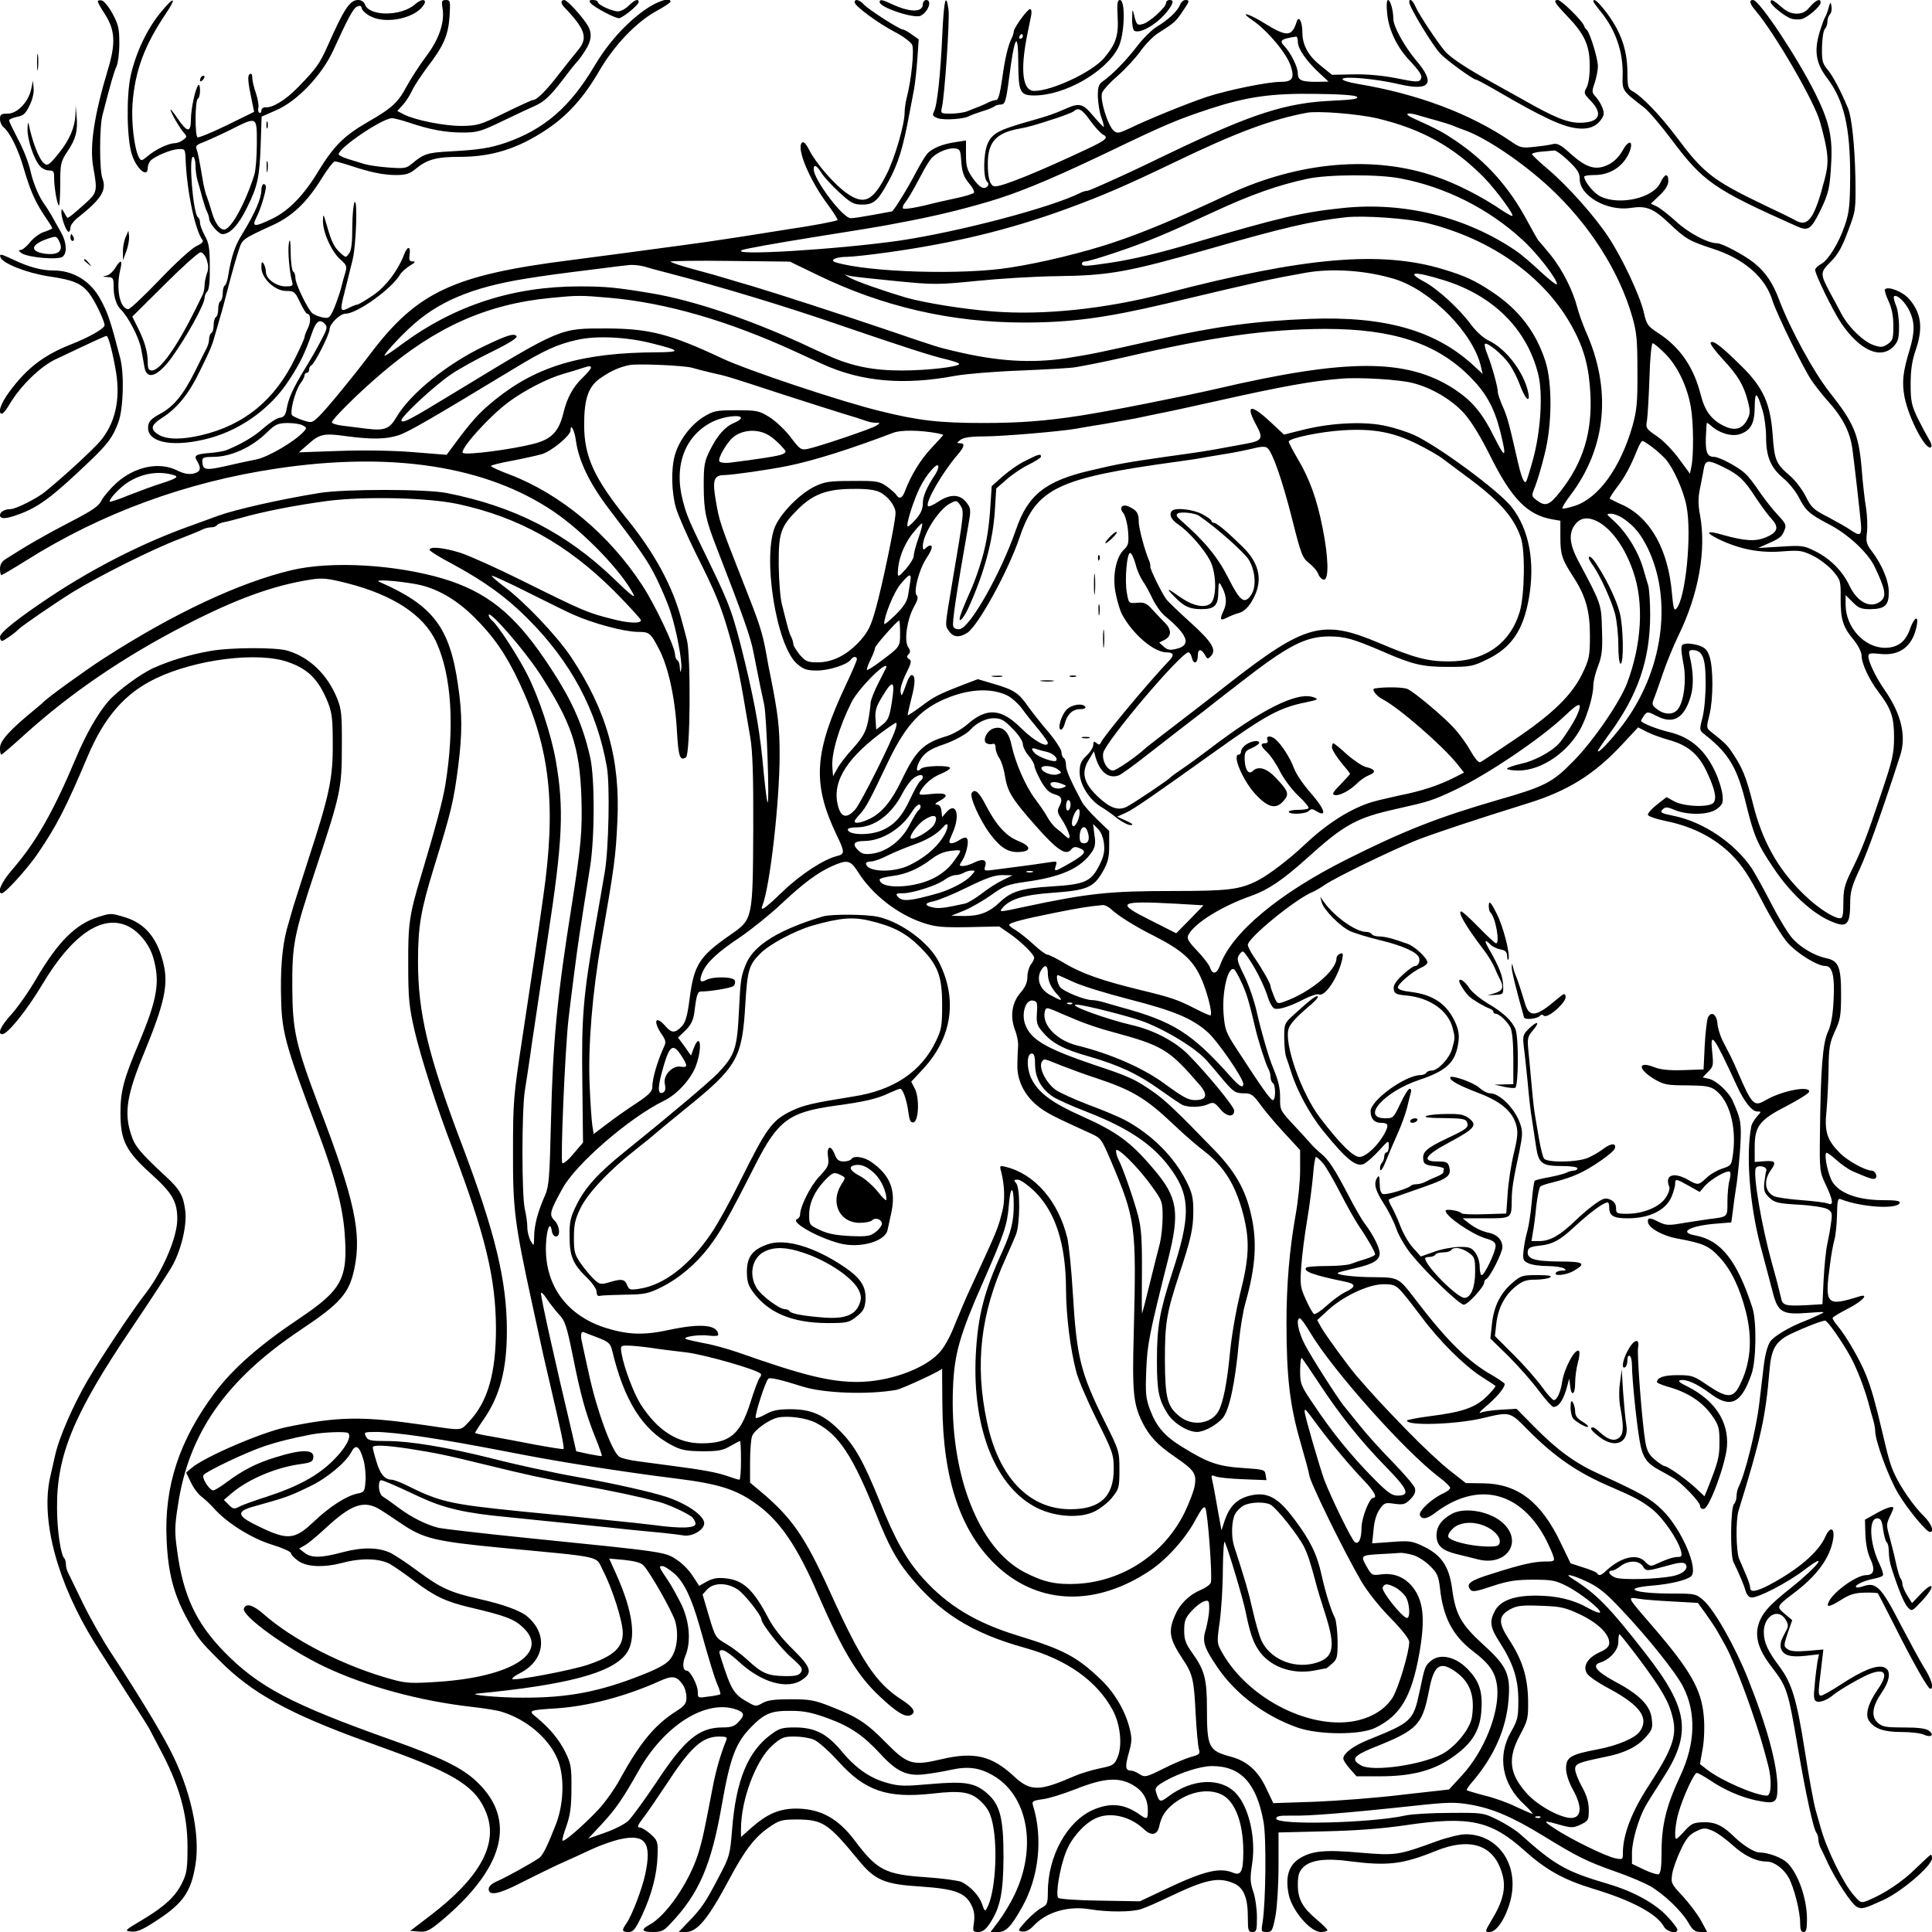 <?xml version="1.0" standalone="no"?>
<!DOCTYPE svg PUBLIC "-//W3C//DTD SVG 20010904//EN"
 "http://www.w3.org/TR/2001/REC-SVG-20010904/DTD/svg10.dtd">
<svg version="1.0" xmlns="http://www.w3.org/2000/svg"
 width="850pt" height="850pt" viewBox="0 0 850 850"
 preserveAspectRatio="xMidYMid meet">
<g transform="translate(0,850) scale(0.1,-0.1)"
fill="#000000" stroke="none">
<path d="M430 8494 c0 -4 14 -30 32 -57 44 -69 48 -127 13 -242 -61 -204 -81
-336 -65 -429 19 -104 17 -113 -27 -154 -54 -49 -84 -74 -87 -70 -2 2 -8 12
-14 23 -11 19 -11 19 -12 1 0 -26 22 -86 32 -86 4 0 8 9 8 19 0 10 16 32 37
47 98 78 123 117 104 168 -14 36 -14 227 0 280 35 136 50 189 62 215 6 12 12
57 12 100 0 66 -4 83 -30 131 -16 30 -38 56 -47 58 -10 2 -18 0 -18 -4z"/>
<path d="M705 8443 c-59 -72 -108 -177 -130 -276 -20 -90 -17 -284 6 -349 21
-63 69 -102 69 -57 0 11 6 26 13 33 21 20 89 48 121 50 31 1 31 1 33 -54 6
-135 42 -305 74 -346 6 -7 -5 -17 -29 -28 -20 -10 -92 -75 -160 -147 -68 -71
-130 -129 -137 -129 -37 0 -56 88 -36 173 11 44 2 48 -22 8 -10 -16 -27 -32
-40 -34 -19 -4 -18 -4 6 -6 25 -1 27 -4 27 -46 0 -39 12 -78 30 -95 34 -33 82
-125 91 -175 6 -33 13 -70 15 -83 11 -56 60 -37 120 46 63 87 144 233 144 261
0 9 5 22 12 29 8 8 12 46 11 109 0 81 -4 105 -22 136 -11 21 -21 46 -21 57 0
10 -4 21 -9 24 -21 13 -42 266 -22 266 6 0 11 -17 11 -37 0 -20 4 -50 9 -67 5
-17 15 -51 21 -76 7 -25 16 -53 21 -62 5 -10 9 -23 9 -29 0 -21 41 -69 59 -69
33 0 70 40 107 115 48 96 56 136 61 281 l4 121 64 28 c93 40 202 155 252 265
63 138 86 181 102 190 15 7 20 6 23 -8 3 -10 22 -27 43 -36 67 -32 189 -6 227
49 21 29 -5 34 -36 6 -61 -54 -204 -54 -221 1 -4 10 -16 18 -29 18 -37 0 -62
-38 -135 -203 -34 -77 -51 -100 -128 -179 -55 -57 -113 -93 -145 -90 -10 0
-18 -6 -18 -14 0 -8 -4 -13 -9 -10 -5 3 -7 14 -4 24 2 10 -3 38 -11 62 -9 25
-16 55 -16 68 0 14 -4 21 -11 16 -11 -7 -9 -32 10 -122 l9 -44 -120 -59 c-66
-32 -124 -56 -129 -53 -12 7 -11 161 1 169 6 3 10 20 10 37 0 17 -3 28 -7 24
-13 -13 -32 -100 -33 -148 0 -65 -16 -63 -63 7 -15 22 -27 36 -27 33 0 -11 40
-81 58 -101 16 -18 15 -20 -3 -33 -10 -8 -26 -14 -36 -14 -26 0 -84 -27 -117
-55 -29 -24 -31 -25 -41 -7 -20 37 -34 156 -28 236 11 145 53 257 146 395 52
77 37 79 -24 4z m425 -575 c0 -56 -5 -118 -11 -137 -40 -126 -103 -241 -133
-241 -20 0 -41 30 -55 80 -7 25 -17 54 -21 65 -5 11 -11 36 -15 55 -19 113
-24 137 -30 153 -6 14 0 20 26 30 19 7 72 31 119 54 123 62 120 63 120 -59z
m-220 -512 c7 -23 8 -41 0 -60 -5 -15 -10 -38 -10 -52 0 -13 -4 -32 -9 -42 -5
-9 -17 -35 -28 -57 -84 -170 -158 -275 -195 -275 -14 0 -18 8 -18 37 0 45 -14
93 -45 154 l-23 46 142 141 c78 78 150 142 158 142 10 0 21 -14 28 -34z"/>
<path d="M1947 8464 c10 -62 -15 -137 -73 -213 -29 -39 -67 -98 -85 -131 -38
-71 -63 -95 -173 -158 -102 -59 -148 -105 -214 -213 -64 -107 -133 -178 -206
-212 -77 -37 -89 -36 -68 6 17 32 41 110 42 135 0 6 -4 12 -10 12 -5 0 -10
-11 -10 -25 0 -38 -28 -102 -82 -191 -35 -55 -50 -101 -65 -192 -3 -18 -9 -35
-14 -38 -5 -3 -9 -18 -9 -34 0 -16 -5 -32 -10 -35 -6 -3 -10 -19 -10 -35 0
-16 -4 -32 -10 -35 -5 -3 -10 -19 -10 -35 0 -16 -4 -32 -10 -35 -5 -3 -10 -15
-10 -26 0 -10 -4 -27 -9 -37 -5 -9 -28 -55 -51 -102 -54 -108 -95 -158 -156
-191 -37 -20 -50 -33 -52 -53 -9 -69 94 -95 245 -60 151 34 291 132 375 262
49 75 70 119 100 205 17 52 34 65 55 44 15 -15 14 -21 -14 -74 -16 -32 -49
-89 -73 -128 -50 -82 -71 -127 -79 -175 -5 -27 -12 -36 -31 -38 -13 -2 -45
-23 -71 -46 -40 -36 -97 -70 -164 -97 -11 -4 -44 -10 -73 -12 -62 -5 -71 -11
-54 -37 19 -32 14 -47 -19 -54 -20 -4 -43 1 -69 14 -79 40 -187 18 -269 -56
-26 -24 -55 -58 -64 -75 -12 -26 -40 -45 -143 -98 -111 -58 -181 -98 -281
-162 -15 -9 -23 -24 -23 -41 0 -16 3 -28 6 -28 4 0 53 29 109 64 332 209 706
346 1105 405 504 75 919 11 1215 -189 132 -89 301 -264 352 -365 11 -20 -16 0
-83 66 -212 204 -440 321 -739 380 -92 18 -451 18 -560 0 -173 -28 -367 -72
-445 -100 -14 -5 -65 -24 -115 -42 -207 -73 -425 -183 -620 -312 -143 -95
-225 -160 -225 -179 0 -10 4 -18 9 -18 7 0 57 35 71 50 14 15 157 113 240 165
116 71 355 191 470 234 47 18 93 37 102 42 10 5 27 9 37 9 11 0 22 4 25 9 3 5
18 11 33 14 16 3 46 11 68 17 104 30 245 57 385 76 165 21 443 15 577 -14 266
-58 478 -176 686 -383 64 -65 117 -123 117 -128 0 -15 -54 -13 -120 4 -116 29
-128 34 -410 174 -107 53 -227 107 -265 119 -73 23 -135 29 -135 13 0 -5 44
-33 98 -61 142 -77 236 -144 332 -240 192 -191 307 -407 350 -655 14 -78 8
-359 -9 -460 -10 -58 -23 -135 -42 -242 -53 -305 -61 -394 -57 -684 l3 -266
-42 -49 c-22 -27 -45 -46 -49 -41 -9 9 12 500 27 632 13 112 36 291 48 370 5
33 14 92 20 130 6 39 18 115 27 170 21 134 21 387 1 481 -34 152 -86 266 -200
433 -137 202 -258 298 -447 355 -208 62 -490 79 -665 38 -230 -54 -522 -191
-829 -389 -85 -55 -251 -175 -266 -193 -3 -3 -21 -18 -40 -34 -105 -86 -150
-135 -150 -166 0 -16 2 -30 6 -30 3 0 52 42 109 94 198 178 431 337 697 474
224 116 389 176 554 202 52 8 74 6 158 -15 205 -52 340 -140 395 -259 68 -147
82 -375 40 -631 -11 -67 -42 -183 -107 -400 -51 -170 -57 -209 -56 -390 0
-149 4 -185 28 -290 27 -115 97 -336 166 -515 146 -386 191 -573 192 -794 0
-198 -36 -323 -118 -410 -40 -42 -24 -41 -194 -16 -275 40 -380 39 -611 -9
-109 -23 -360 -131 -417 -180 l-23 -20 21 -43 c11 -24 32 -52 47 -63 15 -11
40 -35 57 -54 58 -64 165 -130 253 -157 46 -14 83 -31 83 -37 0 -7 15 -22 33
-35 40 -27 114 -29 197 -7 79 21 157 19 204 -5 21 -12 70 -46 109 -76 89 -67
137 -90 241 -115 162 -38 198 -52 238 -90 116 -110 -50 -216 -371 -238 -119
-8 -142 -7 -205 10 -209 57 -436 172 -569 290 -45 39 -76 47 -84 22 -11 -32
193 -178 351 -254 187 -89 424 -153 656 -179 52 -6 111 -15 130 -22 106 -33
201 -113 241 -203 33 -73 31 -195 -4 -288 -38 -98 -59 -141 -76 -152 -35 -24
-149 -87 -183 -101 -25 -11 -38 -23 -38 -35 0 -31 44 -23 139 26 47 24 121 60
163 80 43 19 111 50 151 69 39 18 98 39 129 45 108 23 136 -17 107 -154 -14
-65 -58 -181 -83 -217 -22 -31 -20 -38 9 -38 21 0 30 11 59 72 43 91 67 183
69 265 2 61 0 66 -31 94 -18 16 -39 29 -48 29 -12 0 -9 9 13 38 16 20 63 89
105 152 106 163 158 210 232 210 32 0 37 -3 31 -17 -26 -64 -45 -131 -60 -209
-37 -194 -45 -231 -64 -292 -41 -127 -141 -272 -215 -311 -38 -21 -32 -31 17
-31 37 0 48 5 78 38 125 132 178 256 224 517 37 212 61 277 131 348 58 59 88
71 174 70 59 0 94 -8 163 -33 98 -36 154 -74 231 -157 68 -75 114 -97 185 -90
31 3 86 12 122 20 81 18 132 10 196 -29 147 -92 185 -314 87 -519 -18 -38 -50
-91 -70 -117 l-36 -48 34 0 c34 0 57 24 105 110 74 131 92 304 48 446 -6 19
-2 22 41 28 27 3 94 24 150 46 122 48 185 52 246 18 46 -26 68 -62 68 -113 0
-40 -3 -42 -38 -17 -67 47 -128 52 -204 19 -114 -51 -198 -204 -198 -362 0
-50 -3 -56 -28 -69 -16 -8 -46 -34 -68 -58 -37 -41 -38 -43 -16 -46 15 -2 32
7 50 26 56 60 152 88 247 72 79 -13 184 -13 226 1 19 6 76 31 128 56 155 74
211 86 277 58 45 -18 64 -63 64 -150 0 -58 2 -65 20 -65 18 0 20 7 20 65 0 35
-7 86 -16 112 -14 41 -15 59 -5 124 17 112 -14 248 -71 309 -67 71 -192 66
-298 -14 -36 -27 -40 -26 -54 20 -6 18 1 26 41 49 67 37 155 65 206 65 126 0
195 -75 226 -245 13 -70 10 -349 -4 -442 -7 -41 -6 -43 18 -43 23 0 26 5 39
73 7 39 13 138 13 218 l0 147 205 5 c139 3 253 12 355 27 278 41 374 21 520
-110 97 -87 174 -130 305 -170 170 -51 281 -111 311 -167 13 -23 59 -33 59
-13 0 6 -20 33 -45 59 -53 57 -148 109 -255 141 -190 56 -237 82 -390 219 -19
18 -64 46 -100 64 -64 32 -67 32 -210 31 -80 0 -167 -5 -195 -11 -151 -34
-570 -44 -570 -14 0 11 15 14 70 13 70 -2 236 11 543 44 139 15 174 16 238 5
99 -17 185 -53 324 -138 148 -91 192 -113 320 -158 58 -20 125 -49 150 -63 60
-35 136 -107 167 -159 20 -35 30 -43 55 -43 l29 0 -27 50 c-15 27 -51 75 -80
107 -51 54 -53 59 -47 98 3 22 20 69 37 105 24 51 39 69 68 83 33 16 40 16 71
3 19 -7 60 -37 90 -64 52 -47 104 -72 150 -72 32 0 74 -31 96 -70 24 -43 51
-149 51 -202 0 -27 4 -38 15 -38 12 0 15 13 15 56 0 91 -38 199 -86 248 -24
23 -84 46 -124 46 -21 0 -72 32 -108 67 -52 51 -85 67 -135 66 -45 -1 -55 -5
-84 -37 -18 -20 -35 -36 -38 -36 -10 0 -4 69 10 116 21 71 68 173 80 174 6 0
30 -14 55 -30 66 -45 140 -77 207 -91 84 -17 93 -12 93 58 0 99 -47 271 -130
478 -55 139 -148 303 -195 344 -33 29 -38 30 -134 30 -171 0 -232 23 -93 35
82 7 148 23 171 40 37 28 -40 209 -126 293 -51 50 -91 73 -277 158 -105 47
-184 105 -283 205 l-81 82 -68 -4 c-38 -2 -78 -8 -89 -13 -11 -5 -4 5 15 21
54 45 90 87 90 105 0 4 -24 20 -52 37 -108 60 -203 154 -343 338 -71 93 -73
94 -177 95 -97 0 -184 12 -158 21 8 3 40 11 70 18 80 18 110 36 110 65 0 26
-27 80 -65 131 -13 16 -46 74 -74 128 -59 113 -85 153 -119 181 -14 11 -37 33
-51 50 -14 16 -49 54 -78 85 -49 53 -52 58 -51 108 0 48 -7 76 -32 137 -17 40
-50 152 -70 240 -11 50 -36 123 -56 163 -32 65 -34 74 -21 93 15 20 16 19 44
-23 34 -51 67 -119 83 -171 7 -21 19 -41 27 -44 19 -7 71 10 134 43 26 13 54
22 62 19 27 -11 84 75 102 154 5 26 4 30 -9 25 -9 -3 -16 -12 -16 -20 0 -54
-117 -151 -228 -190 -32 -12 -33 -11 -47 23 -8 20 -15 39 -15 44 0 11 -35 74
-71 126 -16 23 -29 48 -29 56 0 31 216 207 288 234 9 4 33 18 52 31 48 33 297
153 401 195 79 31 266 93 488 162 179 55 297 129 419 261 l69 74 39 -20 c21
-11 64 -26 95 -35 82 -22 130 -61 166 -136 36 -76 47 -118 33 -139 -14 -23
-127 -20 -173 4 l-35 19 -41 -32 c-23 -18 -41 -38 -41 -45 0 -7 34 -19 83 -29
116 -24 212 -74 286 -148 47 -48 75 -91 132 -200 40 -78 90 -160 115 -188 44
-48 130 -101 166 -101 30 0 41 -46 35 -150 -3 -67 -11 -109 -25 -140 -23 -50
-32 -164 -35 -450 -2 -161 -1 -166 26 -223 32 -68 35 -93 10 -82 -10 4 -63 11
-118 15 -55 4 -110 12 -122 18 -39 21 -44 69 -12 114 26 36 20 43 -31 39 l-40
-3 0 65 c0 93 21 120 142 182 54 28 98 56 98 63 0 27 -125 2 -195 -40 -48 -28
-58 -17 -120 127 -9 22 -24 54 -32 70 -9 17 -24 47 -35 68 -10 21 -21 55 -22
75 -4 41 -28 55 -42 25 -4 -10 -11 -65 -14 -123 l-5 -105 -89 -3 c-63 -2 -101
2 -128 13 -74 29 -73 -9 1 -53 41 -24 56 -27 143 -27 82 -1 102 -4 125 -21 61
-45 93 -159 78 -277 -7 -53 -8 -55 -47 -68 -22 -7 -54 -25 -70 -41 -36 -33
-37 -34 -84 -7 -62 34 -101 19 -80 -32 4 -8 -3 -30 -16 -49 -28 -41 -99 -70
-170 -70 -45 0 -48 2 -48 25 0 17 -8 29 -25 37 -21 9 -30 7 -62 -15 -21 -14
-62 -48 -92 -77 -66 -64 -111 -90 -157 -90 l-36 0 6 38 c4 20 11 72 15 116 5
43 13 82 18 86 4 4 31 13 58 19 85 22 131 42 207 94 31 21 59 45 62 53 10 25
-15 26 -48 1 -18 -14 -49 -32 -70 -41 -47 -20 -179 -22 -193 -3 -5 6 -15 46
-22 87 -7 41 -15 86 -17 100 -3 14 -10 72 -15 130 -5 58 -12 130 -15 161 -5
50 -3 59 21 87 33 39 18 42 -20 5 -25 -25 -26 -32 -21 -78 4 -27 11 -97 17
-155 5 -58 13 -132 19 -165 5 -33 13 -86 18 -119 11 -75 26 -86 114 -86 39 0
68 -4 68 -10 0 -5 -7 -10 -15 -10 -8 0 -23 -4 -33 -9 -9 -5 -44 -14 -76 -20
-33 -6 -62 -13 -64 -16 -3 -3 -9 -45 -13 -93 -4 -48 -13 -105 -19 -127 -7 -22
-14 -60 -17 -86 -4 -41 -2 -46 22 -57 14 -7 52 -12 83 -12 31 0 64 -5 72 -10
12 -8 11 -10 -7 -10 -12 0 -25 -4 -28 -10 -10 -16 47 -10 79 9 57 33 45 41
-66 41 -109 1 -143 12 -136 47 2 14 15 19 54 23 54 6 87 23 149 81 74 68 130
109 149 109 3 0 6 -10 6 -23 0 -36 19 -47 81 -47 97 0 169 36 194 97 8 20 15
44 15 54 0 24 3 24 60 -8 l48 -27 23 27 c28 30 96 70 109 62 5 -3 4 -20 -1
-38 -5 -17 -9 -60 -9 -94 0 -69 4 -66 -85 -77 -22 -3 -72 -11 -111 -17 -61
-11 -75 -10 -104 4 -41 21 -50 21 -50 3 0 -27 63 -63 130 -75 114 -21 138 -32
184 -81 52 -55 90 -135 117 -240 31 -122 21 -232 -29 -328 -27 -54 -55 -53
-137 2 -63 43 -70 46 -134 46 -60 0 -91 -10 -91 -31 0 -3 21 -12 48 -20 87
-24 153 -67 195 -128 29 -41 32 -54 32 -116 0 -67 -5 -85 -56 -214 l-10 -24
-37 35 c-40 38 -125 98 -139 98 -5 0 -24 13 -42 28 -26 21 -35 39 -42 77 -14
82 -38 388 -32 418 8 42 -20 34 -45 -14 -23 -42 -30 -85 -12 -74 6 3 10 17 10
31 0 14 4 22 10 19 6 -3 10 -23 10 -43 0 -52 19 -245 33 -326 12 -76 30 -103
88 -134 20 -11 47 -26 60 -34 36 -20 119 -106 119 -124 0 -9 7 -14 17 -12 24
4 95 197 101 274 8 110 -53 203 -174 264 -35 17 -44 25 -31 28 27 5 74 -16
133 -60 88 -66 135 -43 180 87 21 60 23 231 4 291 -68 209 -138 298 -253 319
-75 14 -20 43 99 52 l61 5 7 51 c3 29 11 84 17 122 5 39 13 114 16 168 5 97 2
113 -33 192 -17 40 -72 91 -106 99 l-27 6 24 25 c23 22 24 29 18 86 -10 96 5
77 110 -151 31 -67 65 -110 88 -110 19 0 19 0 -1 -22 -11 -13 -23 -32 -25 -43
-24 -124 -8 -342 40 -525 20 -74 44 -166 54 -204 23 -90 42 -101 155 -92 80 6
81 6 46 -10 -19 -9 -44 -20 -55 -24 -69 -26 -138 -67 -156 -91 -12 -18 -23
-56 -29 -106 -5 -43 -14 -118 -20 -168 -14 -117 -63 -313 -91 -367 -5 -10 -9
-28 -9 -41 0 -13 -5 -28 -11 -34 -16 -16 -17 -223 -3 -254 27 -55 47 -104 54
-128 3 -14 14 -28 24 -29 26 -5 159 64 233 120 113 87 65 20 -54 -75 -92 -73
-121 -104 -139 -144 -28 -63 -13 -124 50 -206 69 -90 72 -101 116 -357 34
-200 69 -361 82 -374 4 -6 8 -18 8 -28 0 -10 4 -26 9 -36 5 -9 19 -39 32 -67
35 -75 105 -182 128 -194 21 -12 34 -8 115 29 81 36 216 152 216 184 0 9 -2
16 -5 16 -3 0 -32 -27 -66 -60 -58 -58 -138 -111 -208 -140 -34 -14 -35 -13
-67 24 -45 52 -119 203 -144 296 -7 25 -16 56 -20 70 -9 27 -31 148 -50 270
-35 224 -57 294 -109 365 -54 72 -71 109 -71 155 0 70 62 107 95 56 12 -19 14
-29 6 -45 -6 -12 -16 -30 -21 -42 -6 -11 -8 -29 -5 -40 10 -32 41 -41 107 -34
l61 7 -7 -33 c-3 -19 -9 -64 -12 -101 -6 -56 -4 -69 9 -74 14 -5 47 7 71 28
29 24 135 85 168 96 65 23 76 -4 29 -71 -43 -63 -56 -111 -38 -138 25 -35 65
-49 143 -49 40 0 85 -5 99 -12 31 -14 47 -1 21 18 -14 10 -48 14 -111 14 -79
0 -94 3 -114 21 -30 28 -24 72 18 133 39 57 42 103 6 112 -33 8 -93 -16 -186
-77 -41 -27 -81 -49 -88 -49 -10 0 -11 13 -7 50 3 28 9 73 12 102 l6 51 -70
-6 c-50 -4 -75 -2 -88 8 -17 12 -17 15 1 70 l20 57 -33 28 c-37 31 -36 33 36
88 105 78 163 157 177 240 8 50 -12 59 -33 14 -30 -70 -119 -146 -248 -215
-58 -30 -84 -34 -84 -12 0 8 -8 34 -19 58 -10 23 -23 55 -30 70 -13 34 -15
169 -2 211 100 324 119 413 136 617 8 97 28 129 97 162 62 29 134 57 148 57
10 0 74 -91 112 -160 28 -52 60 -135 78 -200 6 -25 16 -59 21 -76 5 -17 9 -39
9 -49 0 -44 59 -205 101 -275 41 -69 124 -170 140 -170 21 0 6 37 -27 70 -42
40 -102 126 -129 185 -19 43 -26 66 -55 190 -28 119 -46 185 -70 245 -25 64
-89 174 -124 215 -14 17 -25 33 -23 37 1 4 31 22 66 40 65 33 98 69 50 54
-144 -45 -152 -36 -128 139 5 44 15 94 20 112 5 17 10 65 11 107 1 65 4 76 17
70 88 -35 249 -46 259 -16 3 9 -18 12 -80 12 -103 1 -181 29 -214 77 -20 29
-40 120 -29 131 2 3 22 -11 44 -31 21 -19 54 -42 72 -50 74 -32 91 -37 99 -32
13 8 0 35 -16 35 -27 0 -105 43 -138 76 -58 58 -70 95 -60 188 4 45 8 128 9
186 1 92 5 112 28 163 24 51 27 69 27 165 0 119 -11 146 -68 157 -50 11 -113
48 -148 89 -19 22 -60 90 -91 150 -31 61 -70 131 -86 156 -76 112 -214 205
-345 231 -54 11 -60 15 -48 27 13 13 20 13 55 -2 61 -24 152 -21 186 6 24 19
27 26 23 63 -3 23 -16 66 -30 96 -46 100 -109 155 -203 178 -56 13 -125 41
-125 50 0 3 7 14 14 24 13 17 16 17 55 -3 74 -39 123 -9 151 92 12 45 10 105
-6 171 -5 22 -3 27 13 27 43 0 57 -34 57 -138 1 -53 -5 -123 -13 -156 -15 -58
-15 -59 10 -78 107 -85 143 -146 183 -313 33 -134 49 -170 117 -271 86 -129
195 -223 287 -249 39 -11 52 10 52 85 0 58 6 79 44 161 35 77 96 247 176 495
28 86 5 183 -68 288 -39 56 -71 123 -72 148 0 14 8 16 54 11 86 -9 142 35 159
125 9 47 -11 37 -29 -13 -20 -59 -55 -85 -112 -85 -90 1 -171 90 -172 188 l0
44 31 -31 c25 -26 38 -31 77 -31 65 1 82 16 82 75 0 50 -30 122 -77 183 -22
29 -24 40 -19 80 3 26 1 74 -4 107 -6 33 -15 114 -20 180 -13 145 -34 195
-141 330 -69 87 -173 278 -221 405 -29 77 -60 122 -110 163 -44 35 -141 87
-164 87 -40 0 -125 45 -179 95 -33 30 -72 60 -86 67 l-26 12 38 36 c26 25 39
46 39 63 0 37 -16 34 -35 -7 -32 -68 -181 -101 -264 -60 -29 14 -71 66 -71 87
0 4 20 7 45 7 71 0 130 40 155 104 18 49 -5 52 -31 4 -16 -28 -37 -49 -62 -62
-55 -27 -96 -15 -164 45 -46 42 -60 50 -82 45 -14 -4 -51 -9 -82 -12 -52 -6
-61 -4 -100 23 -180 123 -412 210 -676 254 -41 7 -70 16 -66 22 8 13 150 0
251 -24 135 -31 159 4 72 106 -52 62 -100 149 -100 183 0 37 -13 82 -23 82 -6
0 -8 -22 -4 -59 6 -69 41 -144 93 -201 54 -58 64 -74 54 -90 -7 -12 -23 -11
-102 5 -59 12 -128 19 -190 18 l-98 -2 -48 39 c-55 43 -82 91 -82 147 0 48
-16 77 -25 48 -21 -67 -43 -68 -139 -9 -75 47 -118 57 -54 14 67 -47 149 -145
167 -201 17 -53 7 -69 -44 -69 -58 0 -233 -36 -325 -66 -87 -29 -261 -100
-339 -138 -49 -23 -56 -24 -71 -11 -27 24 -62 140 -51 167 5 13 36 47 70 76
33 29 77 77 98 106 21 30 56 66 78 80 72 46 77 50 106 93 33 48 35 53 14 53
-9 0 -19 -10 -24 -22 -11 -28 -53 -67 -104 -97 -20 -13 -58 -50 -84 -84 -48
-63 -110 -126 -150 -154 -19 -13 -23 -24 -23 -67 1 -28 7 -69 15 -91 8 -21 13
-41 11 -43 -2 -1 -22 20 -46 48 -46 55 -60 59 -123 31 -47 -21 -82 -33 -147
-51 -149 -42 -175 -56 -196 -105 -17 -42 -19 -146 -2 -163 8 -8 9 -15 2 -22
-16 -16 -36 -4 -66 39 -23 33 -28 50 -28 101 l0 62 -45 -7 c-58 -8 -106 -28
-126 -52 -9 -10 -31 -47 -50 -83 -31 -61 -98 -170 -105 -170 -1 0 -38 -7 -81
-15 -43 -8 -88 -15 -100 -15 -35 0 -163 170 -163 216 0 23 14 16 33 -15 9 -16
44 -54 77 -85 54 -50 66 -56 104 -56 50 0 68 16 114 100 44 80 65 149 93 300
6 30 15 78 20 105 5 28 12 89 15 136 l6 86 -30 21 c-16 12 -34 22 -39 22 -15
0 -155 90 -173 111 -18 20 -40 26 -40 9 0 -16 103 -92 176 -130 37 -19 71 -45
77 -57 10 -23 -3 -154 -24 -234 -5 -20 -9 -49 -9 -64 0 -53 -44 -204 -81 -275
-59 -115 -97 -133 -172 -81 -53 36 -137 132 -166 190 -16 31 -26 40 -33 33
-25 -25 35 -168 117 -276 24 -33 42 -62 40 -64 -5 -5 -115 -26 -220 -41 -33
-5 -121 -19 -195 -31 -74 -11 -169 -26 -210 -31 -41 -6 -104 -14 -140 -19
-102 -14 -200 -27 -414 -55 -512 -65 -671 -140 -876 -411 -81 -107 -197 -248
-228 -277 -29 -28 -32 -28 -69 -16 -21 7 -42 17 -47 21 -13 10 11 105 35 140
11 14 19 31 19 37 0 6 5 11 10 11 6 0 10 6 10 14 0 8 4 16 9 18 14 5 81 137
81 159 0 24 46 69 70 69 52 0 207 112 242 175 6 9 24 25 41 36 24 14 27 19 13
19 -15 0 -17 6 -14 30 6 37 -9 39 -23 3 -27 -72 -82 -145 -139 -183 -33 -22
-63 -40 -68 -40 -5 0 -23 -7 -38 -15 -35 -18 -38 -11 -24 46 18 70 30 121 42
169 15 62 22 270 8 250 -5 -8 -10 -58 -10 -111 0 -66 -4 -101 -14 -114 -14
-19 -14 -19 -36 0 -29 26 -41 49 -61 120 -16 56 -18 58 -18 23 -1 -49 38 -136
77 -170 27 -23 29 -31 22 -55 -5 -15 -14 -48 -20 -73 -7 -25 -21 -65 -31 -89
-19 -41 -22 -43 -52 -37 -17 4 -37 12 -44 19 -22 22 -73 129 -73 152 0 13 -4
27 -10 30 -5 3 -11 41 -11 83 -1 55 -3 67 -8 42 -6 -33 3 -134 15 -172 4 -15
-1 -18 -29 -18 -41 0 -87 33 -87 63 0 12 -5 29 -10 37 -7 11 -10 8 -10 -16 0
-48 59 -104 109 -104 35 0 39 -3 61 -50 13 -27 27 -50 31 -50 16 0 18 -34 4
-63 -8 -16 -15 -34 -15 -40 0 -5 -18 -46 -40 -90 -89 -186 -226 -298 -416
-342 -86 -20 -149 -19 -185 2 -40 24 -36 43 16 76 65 42 116 104 164 204 50
102 54 112 71 173 7 25 16 56 20 70 5 14 20 72 35 130 15 58 35 128 44 155 17
54 15 52 154 116 84 39 148 100 211 202 26 42 53 77 59 77 6 0 36 -8 66 -18
90 -30 148 -42 204 -42 43 0 59 5 87 28 50 41 91 52 193 52 141 0 256 36 383
121 92 62 162 139 231 258 67 114 162 213 250 262 35 19 63 37 63 42 0 21 -59
2 -114 -37 -84 -60 -161 -146 -220 -245 -107 -181 -221 -280 -391 -339 -71
-24 -118 -31 -244 -38 -99 -5 -117 -11 -166 -52 -27 -23 -35 -24 -105 -19 -41
3 -88 10 -105 15 -16 5 -49 15 -72 22 -24 7 -43 17 -43 21 0 29 191 158 234
159 11 0 45 -9 75 -19 91 -31 161 -44 236 -44 64 0 80 4 175 50 58 28 122 58
143 67 44 20 69 44 133 128 26 35 51 65 54 68 4 3 19 23 33 45 29 43 33 78 14
111 -23 39 -91 114 -104 114 -17 0 -17 -15 0 -32 94 -98 105 -136 59 -190 -15
-18 -52 -64 -82 -103 -56 -73 -98 -115 -115 -115 -5 0 -62 -26 -125 -57 -108
-53 -119 -56 -190 -57 -76 0 -202 25 -254 51 l-28 15 24 26 c14 15 32 44 42
65 9 20 39 65 65 100 73 95 93 141 99 225 4 68 3 72 -16 72 -18 0 -20 -4 -15
-36z m3763 -148 c0 -30 35 -81 91 -134 l44 -41 -52 -1 c-67 0 -83 7 -83 36 0
29 -30 90 -60 122 -23 24 -14 31 53 41 4 0 7 -10 7 -23z m260 -242 c9 -9 -20
-13 -107 -17 -205 -9 -354 -57 -713 -229 -80 -39 -167 -80 -195 -93 -143 -65
-166 -75 -175 -75 -6 0 -18 -4 -28 -9 -127 -64 -533 -171 -797 -210 -276 -39
-752 -68 -690 -41 11 5 148 30 305 55 157 25 305 49 330 54 25 5 72 14 105 20
134 26 270 60 390 98 121 39 272 104 495 211 237 114 292 137 435 184 159 52
269 68 462 65 110 -1 176 -6 183 -13z m-1174 -104 c20 -28 45 -55 55 -61 28
-14 18 -24 -69 -65 -210 -99 -370 -164 -404 -164 -22 0 -33 37 -32 105 1 91
38 131 139 149 43 8 64 14 165 47 36 12 69 25 75 30 19 18 36 8 71 -41z m1264
9 c194 -46 337 -125 471 -262 53 -55 135 -167 122 -167 -5 0 -24 11 -44 24
-89 61 -201 118 -292 149 -273 95 -603 66 -912 -78 -234 -109 -369 -166 -513
-214 -123 -41 -309 -87 -447 -108 -210 -34 -625 -21 -769 23 -29 9 1 24 50 24
22 0 104 9 182 20 293 41 536 100 787 192 156 57 264 104 470 203 273 132 430
190 585 219 49 9 226 -5 310 -25z m186 12 c16 -5 49 -14 74 -21 25 -7 54 -16
65 -20 11 -5 40 -16 65 -25 95 -36 250 -141 368 -250 175 -163 306 -368 364
-571 19 -67 22 -103 22 -239 1 -137 -3 -171 -22 -240 -53 -183 -148 -315 -252
-350 -28 -9 -54 -15 -56 -12 -3 3 13 29 35 58 159 210 183 466 67 723 -12 28
-29 74 -36 101 -20 78 -66 168 -117 232 -26 32 -50 60 -53 63 -4 3 -25 41 -49
85 -81 152 -182 265 -320 358 -52 35 -78 49 -186 98 -43 20 -23 27 31 10z
m-2018 -186 c4 -63 10 -81 38 -115 15 -17 23 -35 18 -39 -5 -4 -36 -14 -69
-21 -33 -7 -73 -16 -90 -20 -85 -22 -146 -33 -152 -27 -3 4 0 15 8 24 16 21
31 46 72 123 15 30 36 63 45 74 23 25 72 46 102 43 22 -2 25 -7 28 -42z m2672
-12 c40 -38 50 -54 50 -80 0 -75 120 -143 223 -128 70 11 100 -1 169 -66 75
-71 89 -79 196 -114 135 -44 229 -125 260 -227 18 -58 138 -303 173 -353 15
-22 45 -60 67 -85 70 -77 102 -141 112 -217 11 -84 31 -261 37 -325 5 -54 -3
-59 -45 -30 -15 11 -60 36 -99 57 -65 33 -75 43 -99 92 -15 29 -45 69 -67 88
-64 55 -70 69 -78 182 -10 137 -41 207 -136 301 -93 92 -128 118 -137 104 -3
-5 21 -37 53 -72 67 -71 93 -115 111 -186 11 -43 11 -54 -4 -82 -20 -39 -54
-49 -99 -27 -56 26 -86 66 -104 136 -31 124 -92 212 -188 274 -46 30 -51 37
-63 91 -17 73 -93 236 -155 330 -61 93 -179 225 -266 299 -39 33 -71 63 -71
67 0 4 19 9 43 11 23 2 48 4 55 5 7 1 35 -19 62 -45z m-739 -78 c198 -37 392
-135 539 -272 63 -57 150 -170 150 -193 0 -7 -31 17 -69 52 -38 36 -88 79
-112 95 -218 148 -490 216 -760 188 -176 -18 -284 -43 -659 -154 -148 -44
-261 -71 -365 -87 -108 -16 -125 -17 -125 -4 0 6 7 10 16 10 9 0 71 18 138 41
139 47 219 81 431 179 155 72 278 116 405 143 89 20 316 21 411 2z m116 -196
c287 -71 521 -238 641 -459 51 -93 73 -175 79 -292 9 -169 -32 -304 -132 -430
-48 -62 -66 -68 -104 -39 -24 18 -24 19 -7 61 9 23 28 85 41 139 34 130 35
316 4 412 -42 130 -118 228 -236 306 -74 49 -119 70 -216 99 -273 82 -608 53
-1217 -106 -270 -70 -541 -98 -765 -80 -134 11 -294 37 -380 61 -85 25 -215
70 -242 85 l-28 16 30 -7 c17 -3 107 -13 201 -22 162 -16 180 -16 350 1 98 10
259 20 356 21 229 3 309 18 658 117 342 98 458 125 610 142 79 9 274 -5 357
-25z m-2682 -228 c287 -140 591 -210 910 -210 206 0 357 20 625 83 421 100
458 108 614 136 119 21 269 10 393 -28 160 -50 347 -240 379 -387 l7 -30 -39
36 c-167 155 -391 219 -723 206 -235 -9 -418 -34 -661 -89 -272 -61 -295 -66
-409 -84 -156 -23 -302 -14 -491 31 -76 18 -76 18 -290 91 -203 69 -499 165
-600 195 -41 12 -93 27 -115 34 -22 7 -86 25 -142 40 -57 15 -103 31 -103 34
0 3 118 5 262 3 l263 -3 120 -58z m-745 32 c8 -3 47 -13 85 -23 234 -61 520
-147 765 -232 266 -91 401 -135 464 -149 31 -8 56 -16 56 -20 0 -13 -142 -29
-253 -29 -126 0 -220 19 -322 65 -33 15 -89 40 -124 57 -238 108 -471 186
-651 217 -156 26 -204 31 -320 31 -293 0 -549 -83 -780 -253 -41 -31 -76 -54
-78 -52 -5 4 57 73 110 122 122 115 273 179 511 217 87 14 138 21 340 46 45 6
93 12 107 13 25 4 63 -1 90 -10z m3500 -55 c218 -67 366 -213 417 -412 22 -85
12 -250 -22 -376 -14 -51 -28 -96 -31 -99 -10 -10 -22 22 -43 117 -33 145 -41
173 -62 219 -10 24 -19 49 -19 57 0 23 -26 116 -45 164 -10 24 -15 46 -12 49
10 9 76 -45 107 -88 15 -22 36 -62 46 -90 23 -63 47 -88 38 -38 -18 90 -97
195 -177 232 -21 10 -54 40 -76 70 -51 69 -146 156 -204 187 -84 45 -47 48 83
8z m-3670 -78 c251 -22 522 -101 815 -235 44 -20 100 -46 124 -57 172 -78 358
-94 586 -51 44 8 175 19 290 23 116 5 224 11 240 15 17 3 55 10 85 16 30 6 91
19 135 29 379 88 619 122 875 123 296 0 488 -62 635 -208 72 -72 108 -136 135
-241 30 -121 24 -127 -25 -29 -55 111 -98 161 -178 214 -207 134 -467 135
-1042 1 -157 -36 -478 -100 -605 -119 -148 -23 -264 -32 -422 -32 -192 0 -285
10 -454 52 -170 41 -580 178 -694 231 -232 109 -322 132 -510 133 -209 0 -196
6 -670 -282 -197 -120 -227 -136 -234 -124 -8 12 142 152 217 203 33 23 114
68 180 100 85 42 116 63 109 70 -12 12 -40 4 -142 -45 -162 -77 -325 -209
-385 -311 -31 -53 -52 -62 -133 -52 -32 4 -78 10 -104 13 -27 3 -48 10 -48 15
0 13 121 133 218 215 239 205 465 305 742 332 122 12 133 12 260 1z m190 -201
c124 -31 128 -38 23 -39 -329 -1 -529 -59 -714 -208 -73 -59 -105 -95 -194
-216 l-20 -27 -150 12 c-88 7 -222 9 -325 5 l-175 -6 40 35 c51 46 70 50 169
36 111 -15 177 -14 232 5 42 14 145 74 505 292 135 82 190 107 279 127 84 19
217 13 330 -16z m4456 -45 c54 -54 97 -143 113 -235 12 -69 13 -214 2 -264
l-6 -29 -47 64 c-26 36 -69 81 -97 100 -49 33 -51 37 -45 70 3 19 8 104 11
188 2 84 9 152 14 152 5 0 30 -21 55 -46z m-4281 -62 c17 -5 55 -15 85 -22 69
-15 75 -17 310 -94 107 -35 229 -73 270 -86 41 -12 85 -26 98 -31 13 -5 33 -9
45 -9 21 0 21 0 2 -13 -22 -14 -250 -91 -301 -102 -30 -6 -35 -2 -76 52 -24
32 -66 71 -93 88 -45 28 -55 30 -145 30 -90 0 -100 -2 -146 -30 -55 -34 -108
-105 -125 -168 -17 -60 -15 -162 5 -232 10 -33 49 -122 87 -199 87 -173 111
-231 149 -364 37 -132 43 -161 91 -447 10 -57 14 -171 13 -400 -2 -399 -2
-399 -98 -466 -139 -96 -163 -133 -182 -283 -10 -77 -18 -104 -35 -122 -29
-30 -44 -30 -71 1 -45 52 -57 22 -15 -38 16 -24 18 -33 8 -53 -29 -64 -51
-138 -51 -176 0 -20 -15 -35 -72 -73 -40 -26 -98 -67 -129 -91 l-57 -43 -6 37
c-3 20 -9 102 -12 182 -7 169 12 404 52 630 56 322 63 369 70 524 14 275 -47
490 -204 726 -63 94 -206 244 -295 310 -32 24 -56 45 -53 47 2 2 75 -31 162
-75 88 -44 175 -87 194 -95 89 -40 224 -76 285 -77 52 0 57 -4 93 -73 41 -76
72 -215 80 -361 7 -116 13 -135 40 -118 19 12 22 448 4 517 -7 28 -18 68 -24
90 -38 144 -118 292 -238 440 -146 181 -190 276 -190 416 0 116 19 171 74 207
43 30 84 48 126 56 38 7 241 -2 275 -12z m-445 0 c0 -4 -16 -24 -36 -43 -42
-40 -69 -88 -85 -155 -20 -82 -52 -116 -129 -136 -95 -25 -295 -51 -313 -41
-19 11 111 157 199 223 68 51 172 105 242 125 31 9 68 20 82 25 34 11 40 11
40 2z m3615 -67 c84 -21 171 -73 225 -132 32 -35 72 -100 117 -190 94 -189
164 -259 273 -278 l35 -6 0 -73 c0 -75 7 -97 55 -171 56 -85 75 -152 75 -260
0 -93 -3 -105 -34 -170 -46 -94 -131 -177 -301 -291 -74 -50 -140 -94 -147
-97 -7 -4 -23 14 -43 49 -17 31 -50 76 -73 101 -45 49 -168 153 -203 171 -17
9 -98 11 -146 3 -16 -2 6 -33 36 -48 71 -37 262 -203 327 -284 l30 -38 -39
-20 c-71 -36 -145 -61 -247 -81 -55 -12 -113 -26 -130 -32 -94 -32 -192 -96
-286 -185 -64 -61 -157 -132 -204 -156 -80 -41 -129 -47 -376 -47 -277 0 -372
-10 -649 -69 -115 -25 -116 -25 -99 -5 32 38 92 57 218 66 153 11 182 23 222
92 24 42 29 63 29 115 l0 65 -52 50 c-29 28 -59 62 -67 76 -51 96 -71 141 -71
163 0 14 -4 29 -10 32 -5 3 -10 15 -10 26 0 11 -26 51 -57 88 -32 37 -72 88
-90 113 -40 58 -61 73 -150 99 l-71 21 -68 -26 c-108 -42 -125 -51 -183 -95
-30 -22 -56 -39 -57 -38 -2 1 6 35 16 75 18 68 18 102 0 102 -4 0 -12 -12 -18
-27 -27 -73 -25 -70 -30 -45 -2 13 9 48 24 78 23 46 26 57 14 64 -11 7 -12 12
-3 21 9 9 9 17 -2 33 -18 29 -4 122 26 176 16 28 20 43 12 51 -15 15 10 112
41 160 26 39 32 59 18 59 -4 0 -13 -5 -20 -12 -9 -9 -12 -7 -12 9 0 52 70 162
120 188 28 15 30 14 45 -8 17 -27 18 -24 -35 -337 -33 -198 -33 -190 -16 -215
19 -29 46 -32 82 -9 48 32 180 272 230 420 73 216 166 261 694 333 41 6 86 12
100 15 14 3 59 10 100 17 41 6 99 18 129 25 38 10 58 11 67 3 23 -19 66 -143
109 -313 39 -155 45 -171 75 -194 17 -13 36 -35 40 -48 5 -13 16 -24 25 -24
22 0 20 98 -6 227 -25 127 -57 216 -110 305 -21 36 -39 70 -39 75 0 15 139 44
240 50 132 8 217 -8 320 -58 47 -23 101 -54 120 -69 19 -15 62 -46 95 -71 149
-109 214 -181 246 -274 20 -58 17 -254 -5 -327 -42 -140 -154 -218 -313 -218
-92 0 -152 16 -305 81 -248 105 -323 85 -660 -177 -69 -55 -179 -139 -244
-189 -64 -49 -122 -94 -128 -100 -40 -37 -126 -95 -139 -95 -26 0 -50 45 -43
78 12 52 342 442 375 442 5 0 12 -11 15 -25 8 -31 26 -23 26 11 0 30 15 31 31
3 10 -19 13 -20 26 -6 27 27 6 62 -89 148 -51 46 -99 92 -107 103 -20 27 -72
133 -70 143 1 4 -1 15 -4 23 -20 45 -47 147 -47 174 0 37 -7 49 -39 65 -31 17
-51 -1 -29 -26 8 -10 18 -45 21 -79 4 -54 2 -63 -19 -83 -35 -34 -51 -118 -35
-194 7 -34 19 -73 26 -87 46 -88 141 -170 197 -170 30 0 35 -11 16 -32 -98
-103 -295 -340 -305 -366 -4 -9 -9 -10 -19 -1 -11 9 -14 7 -14 -8 0 -11 -13
-32 -30 -48 -24 -23 -30 -37 -30 -73 0 -52 41 -119 93 -151 19 -11 51 -34 72
-51 21 -16 47 -30 59 -30 15 0 9 6 -19 19 l-40 18 40 18 c35 16 128 81 398
274 217 155 278 188 392 211 54 11 58 14 35 22 -71 27 -230 -52 -465 -232 -33
-25 -82 -61 -110 -80 -27 -18 -52 -36 -55 -40 -9 -11 -164 -115 -192 -129 -36
-18 -70 -8 -119 36 -72 65 -85 113 -47 173 l21 35 7 -26 c19 -66 58 -97 103
-80 12 5 70 47 128 93 58 45 121 94 139 108 18 14 65 50 104 80 39 31 112 88
163 127 208 162 286 203 391 203 69 0 107 -11 237 -67 131 -57 173 -67 285
-67 98 0 110 2 171 32 107 51 160 127 185 267 29 161 2 306 -76 405 -57 72
-323 268 -430 317 -25 11 -78 29 -118 38 -92 22 -239 16 -365 -15 l-88 -22
-60 56 c-87 81 -111 76 -62 -14 32 -59 27 -69 -44 -82 -26 -5 -70 -13 -98 -18
-50 -10 -126 -22 -252 -39 -180 -26 -209 -31 -336 -61 -198 -46 -275 -108
-327 -260 -66 -191 -202 -432 -248 -438 -13 -2 -24 3 -28 12 -6 15 13 141 67
449 11 63 11 70 -8 95 -28 38 -71 40 -123 6 -22 -15 -43 -24 -47 -21 -14 15
62 147 129 225 32 37 35 52 11 52 -15 0 -14 2 3 15 13 10 45 15 104 15 79 0
338 22 405 34 17 3 73 13 125 21 52 9 113 20 135 24 22 5 67 14 100 21 33 6
148 31 255 55 290 65 422 89 550 99 81 7 259 -4 315 -19z m1540 -122 c8 -27
15 -78 15 -115 0 -87 20 -135 76 -182 24 -20 55 -58 68 -84 30 -59 47 -74 135
-120 83 -43 169 -124 198 -184 49 -102 54 -133 26 -154 -44 -33 -101 -4 -136
69 -31 65 -84 119 -153 153 -48 24 -59 25 -150 19 l-99 -6 40 18 c57 25 65 32
76 61 9 22 5 30 -29 66 -22 23 -57 68 -80 101 -22 33 -50 70 -64 82 -31 29
-114 73 -137 73 -30 0 -38 21 -36 85 2 33 3 62 4 64 1 2 9 -3 19 -12 36 -33
91 -49 127 -37 48 16 65 48 65 122 1 70 10 65 35 -19z m-4495 -32 c0 -5 -13
-14 -29 -21 -40 -16 -75 -55 -107 -120 -25 -50 -28 -65 -28 -160 1 -108 8
-144 57 -270 118 -304 150 -395 162 -460 27 -138 37 -185 47 -230 11 -48 24
-439 15 -430 -3 3 -10 61 -17 130 -15 172 -35 287 -81 480 -53 218 -67 257
-156 440 -92 189 -102 211 -119 278 -41 156 11 290 136 349 45 21 120 30 120
14z m-1929 -32 c19 -10 20 -12 4 -29 -38 -42 -154 -110 -206 -121 -30 -6 -92
-19 -138 -30 -89 -20 -100 -17 -101 24 0 14 9 17 48 17 78 0 170 42 237 108
35 34 46 40 88 41 27 0 57 -4 68 -10z m1203 -69 c12 -87 59 -186 145 -299 141
-185 172 -230 209 -305 22 -45 50 -110 61 -145 27 -81 54 -225 48 -254 -4 -19
-4 -18 -6 5 0 15 -5 30 -11 33 -5 3 -10 15 -10 25 0 33 -87 217 -143 303 -146
225 -360 403 -584 489 -46 17 -83 34 -83 38 0 3 42 14 93 23 52 10 110 23 131
29 43 13 126 82 126 104 0 35 18 0 24 -46z m856 20 c14 -10 36 -29 48 -43 23
-24 23 -26 5 -35 -15 -8 -100 -21 -235 -38 -20 -2 -40 1 -43 6 -9 14 39 94 68
112 46 31 111 30 157 -2z m733 14 c15 -3 27 -6 27 -8 0 -1 -24 -27 -52 -57
-48 -51 -90 -119 -117 -191 -11 -30 -25 -36 -38 -15 -4 7 -24 24 -43 38 -32
22 -44 24 -150 23 -100 0 -121 -3 -165 -24 -64 -31 -144 -111 -173 -172 -60
-129 2 -527 94 -608 29 -25 43 -30 89 -30 53 0 136 27 149 49 9 14 26 14 26 1
0 -6 -21 -55 -46 -108 -143 -302 -152 -438 -43 -666 36 -74 36 -84 2 -92 -58
-14 -161 -81 -239 -156 -82 -79 -102 -92 -89 -60 33 86 75 456 75 662 0 122
-7 178 -40 345 -5 22 -13 65 -18 95 -19 104 -30 135 -107 330 -96 243 -101
260 -115 343 -17 95 -10 117 38 117 39 1 192 23 277 40 118 24 278 75 465 146
33 13 117 12 193 -2z m3146 -61 c20 -15 46 -39 59 -53 34 -39 79 -138 92 -207
24 -123 -4 -408 -45 -451 -10 -11 -13 2 -19 66 -16 191 -92 330 -214 389 -32
14 -59 28 -60 29 -2 1 12 24 31 49 35 45 60 91 91 168 8 20 18 37 22 37 4 0
23 -12 43 -27z m315 -89 c67 -33 90 -55 141 -134 24 -36 55 -78 69 -93 35 -37
27 -60 -27 -82 -45 -18 -91 -15 -185 11 -74 22 -84 13 -21 -18 91 -44 181 -62
279 -54 79 6 89 4 138 -20 28 -14 67 -44 86 -66 33 -39 35 -43 34 -121 0 -94
10 -125 58 -183 19 -23 34 -54 34 -67 0 -36 33 -107 75 -162 56 -74 68 -110
68 -200 0 -70 -7 -100 -56 -245 -65 -195 -87 -251 -133 -344 -29 -59 -34 -81
-34 -138 0 -52 -3 -68 -14 -68 -29 0 -101 47 -162 107 -112 109 -182 235 -222
398 -30 119 -47 160 -95 230 -19 28 -34 42 -90 86 -20 16 -20 19 -6 75 17 71
17 205 0 256 -9 28 -20 39 -46 48 -19 6 -45 10 -57 8 -25 -3 -26 -9 -10 -98
11 -63 1 -150 -23 -186 -19 -30 -60 -31 -95 -4 -23 18 -24 21 -11 52 7 18 24
67 38 108 14 41 44 116 68 165 89 183 123 376 94 531 -8 41 -8 74 -1 109 6 28
13 67 17 88 7 45 19 46 89 11z m-3468 -29 c-40 -61 -56 -98 -56 -130 0 -24 -9
-45 -31 -70 -18 -20 -34 -34 -36 -31 -8 7 27 117 54 171 27 55 76 112 81 95 2
-6 -3 -21 -12 -35z m-3356 -4 c30 -8 21 -15 -57 -40 -32 -10 -93 -33 -137 -50
-43 -18 -80 -30 -83 -28 -7 8 47 66 83 87 59 37 131 49 194 31z m3110 -76 c38
-19 70 -62 70 -92 0 -38 -58 -318 -87 -421 -21 -76 -34 -102 -69 -141 -56 -62
-120 -95 -186 -95 -46 0 -54 4 -80 34 -15 19 -28 40 -28 47 0 7 -4 21 -9 31
-9 16 -15 39 -41 144 -7 25 -13 102 -14 170 -1 144 8 171 84 247 67 67 129 90
243 90 59 1 97 -4 117 -14z m3273 -117 c49 -34 76 -68 108 -133 109 -229 64
-541 -111 -773 -54 -71 -110 -130 -110 -116 0 4 22 36 49 73 127 172 181 329
181 527 0 56 -4 114 -9 130 -5 16 -15 49 -22 74 -23 77 -75 161 -133 212 -30
27 -30 27 -8 28 13 0 38 -10 55 -22z m-115 -12 c63 -33 122 -116 158 -222 47
-136 37 -318 -27 -488 -31 -84 -151 -259 -240 -348 -89 -91 -124 -109 -331
-168 -261 -76 -410 -134 -663 -261 -299 -150 -505 -322 -557 -465 -14 -39 -33
-44 -44 -12 -3 12 -29 45 -56 74 -42 44 -48 56 -39 72 28 52 148 126 277 171
75 27 138 70 244 165 162 147 217 178 393 217 143 32 160 37 257 83 141 66
383 229 488 330 62 59 76 59 50 -1 -13 -30 -65 -111 -83 -128 -34 -35 -108
-74 -162 -85 -35 -8 -63 -18 -63 -22 0 -4 22 -8 50 -8 104 0 223 83 279 194
27 56 51 138 51 181 0 17 9 55 21 85 17 45 20 72 17 160 -3 113 -2 110 -103
300 -41 76 -45 125 -14 164 23 29 56 33 97 12z m-2987 -73 c-12 -33 -21 -68
-21 -79 0 -10 -16 -36 -35 -58 -32 -35 -35 -36 -35 -15 1 55 24 117 61 167 23
29 43 51 46 49 3 -3 -5 -32 -16 -64z m955 -115 c6 -26 21 -59 32 -75 11 -15
30 -50 43 -78 13 -27 37 -61 54 -75 101 -83 117 -128 53 -144 -31 -8 -41 -6
-58 9 l-20 18 22 11 c32 16 34 44 4 75 -14 14 -39 41 -56 59 -25 28 -36 33
-67 30 -37 -3 -37 -3 -45 42 -11 57 0 182 15 177 6 -2 16 -24 23 -49z m-991
-75 c-2 -16 -7 -44 -10 -63 -4 -26 -20 -50 -55 -85 -28 -27 -50 -45 -50 -40 0
36 43 140 71 174 40 48 50 51 44 14z m-2175 -13 c88 -16 175 -65 255 -144 86
-85 143 -167 200 -290 135 -286 163 -539 105 -941 -20 -144 -52 -359 -91 -615
-40 -262 -42 -286 -42 -505 -1 -255 7 -316 85 -675 51 -237 52 -238 78 -350
47 -201 64 -280 59 -285 -3 -2 -58 7 -124 19 -66 13 -153 29 -192 36 -40 6
-73 14 -73 16 0 2 18 31 41 64 69 101 99 217 99 385 0 220 -51 432 -200 825
-147 388 -191 574 -191 800 0 154 12 224 69 410 78 252 88 295 108 450 18 143
18 228 -1 356 -36 254 -110 351 -346 454 -29 12 72 6 161 -10z m542 -390 c142
-218 178 -323 186 -549 4 -149 -1 -208 -43 -476 -64 -400 -83 -601 -91 -950
-6 -248 -9 -285 -26 -324 -31 -69 -48 -132 -48 -181 -1 -44 -1 -44 -15 -20 -8
14 -15 41 -15 60 0 19 -5 55 -11 80 -14 61 -14 430 0 521 7 41 16 106 22 144
5 39 14 97 19 130 5 33 14 94 20 135 6 41 24 161 40 265 66 430 72 568 35 780
-20 113 -74 277 -125 377 -42 83 -128 215 -154 237 -9 7 -16 19 -16 25 1 25
152 -148 222 -254z m1588 174 c0 -61 1 -59 -93 -129 -27 -20 -51 -35 -53 -32
-2 2 5 22 16 45 11 22 20 46 20 52 0 10 98 120 106 120 2 0 4 -25 4 -56z m-60
-148 c0 -2 -16 -33 -35 -70 -19 -37 -35 -78 -35 -90 0 -12 -5 -48 -11 -80 -10
-46 -22 -68 -65 -117 -30 -32 -62 -74 -71 -92 l-18 -32 -3 40 c-5 59 29 175
84 285 28 58 154 185 154 156z m24 -153 c-10 -65 -16 -81 -40 -100 l-29 -23
-3 46 c-3 38 3 56 30 100 46 77 57 71 42 -23z m506 28 c19 -9 50 -36 68 -61
18 -25 51 -66 73 -92 21 -26 39 -51 39 -56 0 -25 -59 7 -116 63 -89 89 -152
93 -237 19 -25 -22 -66 -45 -93 -53 -101 -30 -135 -63 -197 -193 -43 -90 -85
-142 -138 -169 -39 -19 -69 -25 -69 -12 0 4 11 18 24 32 26 29 39 52 124 231
80 166 147 237 272 284 95 36 184 38 250 7z m25 -147 c26 -26 45 -55 45 -67 0
-12 11 -35 25 -51 14 -16 25 -36 26 -45 0 -9 13 -38 28 -66 21 -37 36 -52 59
-59 34 -9 39 -24 21 -57 -8 -16 -6 -26 8 -47 40 -60 53 -113 19 -79 -9 9 -27
24 -40 34 -13 10 -30 33 -39 50 -9 16 -33 52 -53 78 -42 56 -87 159 -104 238
-12 59 -40 85 -79 72 -29 -9 -50 -53 -31 -65 7 -4 19 -6 27 -3 8 3 13 -2 13
-16 0 -12 7 -33 17 -47 9 -14 20 -48 24 -76 11 -71 31 -103 137 -223 95 -107
132 -131 155 -102 9 11 18 13 35 6 38 -15 28 -28 -63 -79 -45 -25 -48 -25 -40
1 7 20 5 21 -31 15 -37 -6 -102 -15 -228 -31 -56 -8 -58 -7 -52 13 10 29 -9
36 -46 18 -17 -9 -40 -16 -51 -16 -18 0 -18 2 -4 23 18 28 31 83 22 97 -5 8
-14 6 -31 -4 -13 -9 -30 -16 -38 -16 -13 0 -12 7 4 43 36 78 18 143 -26 94
l-19 -22 -3 28 c-2 17 -9 27 -20 27 -11 1 -8 6 11 16 47 25 33 38 -33 31 -55
-6 -60 -5 -51 11 18 33 53 63 92 78 21 9 39 20 39 25 0 13 -114 11 -128 -3
-20 -20 -24 -2 -8 30 20 39 47 57 111 78 43 15 99 45 115 64 25 29 68 50 101
50 33 0 46 -7 84 -46z m-515 -1 c-16 -54 -152 -325 -177 -354 -34 -38 -58 -37
-72 2 -36 105 21 210 179 330 36 27 68 49 72 49 4 0 3 -12 -2 -27z m662 -100
c30 -6 55 -29 44 -40 -8 -8 -76 15 -93 33 -18 18 -16 27 5 19 9 -3 29 -9 44
-12z m52 -78 c18 -14 18 -15 1 -21 -21 -9 -67 6 -73 24 -5 17 48 15 72 -3z
m-594 -34 c0 -6 -5 -13 -11 -17 -6 -4 -26 -39 -44 -78 -36 -78 -71 -117 -127
-140 -55 -23 -148 -20 -148 5 0 5 17 9 39 9 78 0 153 56 201 149 11 22 30 49
42 61 23 21 48 27 48 11z m615 -31 c18 -7 18 -9 3 -15 -23 -9 -50 -3 -56 13
-4 14 22 15 53 2z m35 -89 c0 -11 -4 -23 -10 -26 -6 -4 -10 5 -10 19 0 14 5
26 10 26 6 0 10 -9 10 -19z m-660 -10 c0 -6 -4 -12 -9 -16 -5 -3 -22 -31 -38
-62 -34 -68 -98 -118 -161 -128 -34 -5 -48 -3 -63 11 -32 29 -24 44 24 44 77
1 162 53 209 128 19 31 38 42 38 23z m700 -25 c0 -29 -21 -69 -30 -60 -6 6 -5
22 2 42 13 33 28 43 28 18z m-638 -50 c-10 -23 -77 -66 -101 -66 -20 0 22 62
57 84 42 27 61 19 44 -18z m33 -65 c-32 -48 -86 -90 -147 -119 -74 -34 -188
-28 -188 10 0 4 10 8 23 8 12 0 45 12 72 26 28 14 77 34 110 46 62 21 109 49
135 80 28 33 24 -10 -5 -51z m712 -23 c4 -35 -1 -56 -21 -96 -36 -71 -63 -83
-210 -92 -133 -8 -178 -22 -228 -70 -46 -44 -88 -60 -155 -60 l-58 1 57 23
c31 13 85 44 120 69 56 40 72 46 148 57 162 22 247 61 296 135 12 19 15 37 9
72 l-6 48 21 -21 c14 -14 24 -39 27 -66z m-73 56 c12 -32 6 -54 -14 -54 -15 0
-20 7 -20 28 0 41 22 58 34 26z m-586 -131 c-23 -33 -53 -57 -91 -77 -89 -45
-237 -49 -237 -5 0 4 25 11 56 15 59 7 117 32 174 76 34 25 59 34 108 37 23 1
23 0 -10 -46z m-424 -48 c63 -101 174 -187 287 -225 54 -18 84 -21 200 -19
l135 3 45 -31 c52 -36 109 -92 109 -107 0 -6 -7 -20 -15 -30 -8 -11 -15 -35
-15 -54 0 -24 -9 -45 -29 -68 -39 -44 -48 -104 -26 -164 10 -25 16 -58 14 -75
-1 -16 -3 -55 -3 -86 0 -69 36 -135 97 -181 38 -28 70 -44 222 -113 49 -22 51
-25 92 -121 110 -260 113 -283 101 -759 -7 -258 -2 -311 37 -391 31 -62 66
-100 142 -152 86 -59 97 -74 90 -124 -3 -23 -24 -79 -46 -124 -90 -181 -269
-300 -469 -312 -95 -5 -150 7 -235 51 -204 106 -331 438 -314 817 6 145 31
231 131 457 93 212 107 252 114 336 7 92 22 95 22 5 0 -72 -12 -120 -51 -206
-80 -175 -107 -282 -116 -453 -16 -326 88 -585 273 -675 81 -39 191 -45 253
-12 25 13 59 40 75 61 29 36 31 44 31 121 0 81 -1 84 -67 216 -105 213 -121
279 -138 560 -6 102 -17 211 -24 242 -39 162 -142 282 -270 314 -28 7 -29 6
-21 -22 15 -59 17 -127 5 -172 -20 -79 -19 -77 -139 -337 -21 -44 -52 -118
-71 -165 -20 -52 -47 -100 -69 -123 -68 -72 -222 -126 -357 -127 -122 0 -238
28 -524 129 -47 16 -114 35 -150 41 -36 7 -72 15 -80 18 -26 9 53 22 98 16 23
-3 42 -2 42 3 -1 44 -75 52 -211 23 -118 -26 -188 -23 -291 10 -168 56 -263
189 -256 364 3 71 19 108 26 59 2 -13 10 -23 18 -23 21 0 17 47 -7 71 -24 24
-20 39 35 139 59 109 296 313 445 386 60 28 125 100 145 161 27 79 16 144 -12
71 l-12 -32 -28 40 -29 39 33 32 c25 25 34 44 39 80 10 81 14 92 33 91 37 0
128 15 139 24 6 5 9 16 6 24 -6 17 -94 19 -125 3 -28 -15 -33 -5 -18 32 19 45
66 89 168 157 48 33 128 97 177 143 99 93 162 140 227 169 66 29 79 26 112
-25z m497 -19 c-24 -26 -87 -59 -141 -75 -126 -36 -161 -39 -180 -16 -11 13
-7 15 22 15 44 0 155 36 186 61 14 10 34 19 46 19 11 0 28 5 36 10 8 5 24 10
34 10 18 0 18 -1 -3 -24z m272 17 c-7 -2 -19 -2 -25 0 -7 3 -2 5 12 5 14 0 19
-2 13 -5z m-133 -36 c-25 -12 -67 -39 -93 -60 -27 -20 -58 -39 -70 -42 -86
-19 -114 -23 -139 -18 -42 8 -43 20 0 28 20 4 87 31 147 61 84 41 120 54 155
54 l45 -1 -45 -22z m766 -103 l119 -7 -60 -62 -60 -61 -107 54 c-163 81 -152
90 108 76z m-290 -22 c33 -31 106 -77 194 -121 117 -60 164 -101 200 -175 27
-55 56 -163 46 -173 -2 -2 -32 11 -67 29 -78 40 -104 49 -244 83 -165 40 -255
72 -328 115 -36 22 -72 40 -79 40 -7 0 -34 20 -61 45 -26 24 -61 52 -77 62
-17 9 -30 20 -30 24 0 9 60 25 200 53 110 22 148 28 211 34 8 1 24 -6 35 -16z
m-276 -283 c0 -34 13 -64 43 -96 26 -29 20 -29 -32 -1 -45 24 -62 68 -42 107
17 30 31 26 31 -10z m852 -41 c23 -49 33 -84 60 -198 13 -57 46 -160 58 -182
6 -10 10 -27 10 -37 0 -11 5 -23 10 -26 13 -8 13 -75 0 -75 -10 0 -49 55 -156
220 -52 79 -55 89 -61 162 -7 97 20 210 47 193 4 -3 19 -28 32 -57z m-740 2
c36 -17 146 -51 244 -76 199 -51 278 -84 346 -144 44 -38 158 -204 158 -229 0
-21 -18 -11 -60 37 -167 187 -250 239 -480 301 -25 7 -59 17 -76 22 -17 5 -39
9 -50 9 -32 0 -125 38 -140 57 -12 16 -19 53 -10 53 2 0 33 -14 68 -30z m-160
-136 c-3 -43 0 -55 24 -83 42 -50 91 -77 205 -109 134 -39 217 -78 313 -147
42 -30 85 -59 96 -65 25 -13 83 -13 115 2 23 10 28 9 54 -22 28 -34 61 -37 61
-6 0 17 -119 162 -201 245 -58 59 -153 109 -249 131 -116 27 -288 90 -244 90
31 0 240 -53 299 -76 105 -41 230 -119 275 -171 14 -16 47 -54 73 -86 44 -51
53 -57 87 -57 34 0 42 -5 73 -47 19 -27 66 -83 106 -126 l71 -77 0 -88 c0 -49
-9 -138 -20 -198 -27 -153 -40 -305 -40 -474 0 -239 15 -363 60 -520 22 -76
40 -143 40 -149 0 -25 150 -332 228 -466 28 -48 80 -113 130 -164 50 -51 82
-92 82 -105 0 -46 -49 -208 -74 -246 -31 -48 -84 -82 -148 -98 -201 -50 -483
89 -601 297 -23 41 -24 43 -11 134 7 50 14 155 14 232 1 82 5 132 9 120 19
-45 81 -254 91 -305 18 -88 32 -133 56 -168 48 -74 147 -110 245 -92 29 6 53
10 54 10 1 0 13 9 26 21 22 19 24 29 24 99 -1 43 -6 89 -12 102 -18 35 -41
110 -59 190 -20 91 -50 152 -121 246 -71 95 -119 120 -193 102 -57 -14 -89
-45 -111 -107 l-15 -46 -17 94 c-9 52 -19 107 -23 123 -6 26 -5 28 12 21 10
-5 65 -11 122 -13 l104 -4 -4 24 c-3 22 -8 23 -94 29 -113 7 -158 22 -271 92
-79 48 -115 90 -143 164 -19 51 -21 72 -17 173 4 115 14 163 97 493 51 202 41
268 -59 387 -104 124 -164 169 -323 240 -128 57 -188 101 -219 162 -23 45 -23
113 0 113 11 0 15 -14 15 -51 1 -58 29 -107 80 -140 17 -11 85 -42 151 -67
189 -74 297 -149 374 -261 78 -113 78 -203 -2 -446 -56 -173 -67 -237 -67
-388 0 -132 8 -170 47 -232 26 -41 88 -80 129 -80 32 0 88 31 114 62 29 36 54
154 70 328 6 63 19 144 30 180 44 156 52 268 24 387 -24 108 -70 188 -156 278
-170 176 -225 228 -278 264 -79 54 -100 64 -256 116 -215 73 -282 112 -305
182 -15 47 4 105 34 101 20 -3 22 -8 19 -54z m155 40 c-3 -3 -12 -4 -19 -1 -8
3 -5 6 6 6 11 1 17 -2 13 -5z m23 -73 c36 -15 103 -38 150 -50 228 -62 252
-77 388 -234 38 -44 31 -67 -20 -67 -30 0 -52 12 -133 71 -93 69 -238 133
-385 169 -92 23 -158 92 -143 151 5 17 7 17 42 3 20 -9 65 -28 101 -43z
m-1742 -156 c28 -44 28 -53 -2 -48 -37 7 -80 -38 -71 -76 4 -18 2 -32 -5 -36
-25 -15 -28 13 -9 84 33 123 48 136 87 76z m1674 -44 c41 -16 109 -41 153 -55
157 -52 218 -89 340 -205 44 -42 103 -93 131 -114 90 -69 140 -150 174 -281
29 -114 26 -190 -14 -347 -19 -79 -38 -188 -45 -263 -12 -127 -29 -215 -50
-254 -30 -55 -112 -69 -168 -26 -57 44 -67 79 -68 249 0 164 7 207 62 375 53
160 63 205 63 282 0 59 -5 80 -31 132 -55 108 -151 204 -269 268 -25 13 -97
44 -160 67 -63 24 -129 54 -147 67 -46 35 -78 106 -56 127 9 9 3 11 85 -22z
m396 -531 c45 -62 47 -67 47 -135 0 -38 -6 -90 -12 -115 -7 -25 -26 -103 -44
-175 -17 -71 -33 -131 -34 -133 -2 -2 -2 79 -1 180 1 147 -3 196 -17 250 -19
72 -68 213 -86 246 -6 11 -11 29 -11 39 0 24 98 -72 158 -157z m752 103 c13
-15 47 -74 76 -130 29 -57 66 -122 82 -146 36 -52 72 -115 72 -126 0 -4 -19
-13 -42 -20 -24 -7 -53 -17 -66 -22 -13 -5 -60 -9 -106 -9 -45 0 -86 -3 -89
-7 -16 -16 34 -34 167 -61 52 -10 54 -23 6 -46 -21 -10 -59 -38 -84 -61 -25
-23 -50 -39 -55 -36 -6 4 -22 32 -36 64 -24 53 -26 64 -20 145 3 48 15 140 26
205 11 65 22 154 26 198 3 43 9 79 13 79 3 0 17 -12 30 -27z m1951 -33 c-3 -8
-6 -33 -9 -55 -3 -33 1 -44 23 -65 23 -21 38 -25 128 -30 56 -3 113 -12 126
-19 21 -12 23 -18 17 -59 -3 -26 -11 -69 -17 -97 -6 -27 -13 -98 -16 -157 l-5
-106 -66 -4 c-100 -5 -110 -2 -117 35 -4 18 -21 86 -40 152 -46 167 -84 393
-70 416 10 16 51 6 46 -11z m-3223 -88 c96 -92 142 -235 142 -440 1 -114 19
-258 45 -357 8 -33 49 -128 90 -211 71 -141 75 -154 75 -217 0 -122 -60 -177
-191 -177 -182 0 -316 141 -367 385 -54 254 -28 476 83 720 17 39 38 85 45
104 18 45 19 203 1 225 -12 14 -11 16 7 16 11 0 42 -22 70 -48z m1618 -444
c16 -18 56 -69 89 -113 76 -103 184 -210 260 -260 33 -21 62 -40 64 -42 3 -2
-11 -19 -30 -39 -54 -56 -109 -76 -261 -95 -54 -7 -98 -16 -98 -19 0 -24 215
-17 330 10 125 30 122 30 201 -50 121 -122 221 -190 369 -253 100 -43 132 -60
178 -96 49 -39 115 -135 128 -186 5 -21 2 -25 -14 -25 -20 0 -50 -10 -100 -33
-18 -9 -26 -7 -43 11 -35 39 -106 23 -172 -38 -23 -22 -33 -25 -41 -11 -3 4
-30 16 -61 25 l-55 18 -45 93 c-85 178 -189 257 -338 259 l-78 1 -70 55 c-39
30 -123 109 -187 175 -107 110 -147 153 -224 242 -38 45 -131 172 -154 211
l-19 34 50 46 c68 61 175 111 241 112 45 0 54 -4 80 -32z m-3705 -103 c25 -26
33 -52 59 -180 35 -175 56 -251 99 -359 18 -43 30 -80 29 -82 -2 -1 -28 3 -58
9 l-55 12 -17 75 c-75 315 -138 598 -138 620 0 8 12 -3 26 -25 15 -22 40 -54
55 -70z m3303 -77 c96 -163 417 -524 570 -639 25 -19 46 -39 46 -45 0 -6 -15
-18 -34 -26 -50 -24 -106 -77 -99 -94 8 -21 32 -17 67 10 189 143 380 95 491
-124 12 -25 26 -55 29 -67 7 -21 4 -23 -34 -23 -50 0 -105 -12 -233 -53 -99
-30 -119 -45 -98 -71 9 -11 26 -8 97 16 70 23 104 28 179 28 84 0 99 -3 152
-30 62 -33 152 -105 142 -114 -3 -4 -27 5 -53 20 -66 37 -139 54 -231 54 -96
0 -156 -23 -179 -69 -24 -46 -20 -72 23 -138 59 -92 81 -160 81 -255 0 -73 -3
-86 -32 -137 -62 -107 -40 -231 59 -321 23 -22 39 -40 35 -40 -4 0 -35 14 -70
30 -34 17 -96 40 -139 50 -42 11 -78 22 -80 24 -2 2 9 19 25 37 95 111 149
233 159 361 9 113 -8 149 -112 243 -96 88 -121 131 -136 243 -14 105 -49 154
-138 194 -39 18 -57 20 -129 14 l-85 -6 6 59 c3 39 13 71 27 91 20 29 25 30
65 24 39 -5 47 -3 70 20 19 19 24 32 20 49 -4 12 -49 65 -100 117 -51 52 -116
124 -144 160 -29 36 -60 74 -68 84 -29 36 -141 211 -172 270 -29 56 -41 116
-22 116 4 0 25 -28 45 -62z m-3139 -21 c53 -20 60 -27 68 -58 53 -222 134
-350 262 -417 42 -22 63 -26 135 -27 71 0 91 4 123 23 21 12 40 22 43 22 2 0
4 -38 4 -85 0 -47 -3 -85 -7 -85 -5 0 -28 7 -53 16 -46 16 -106 27 -236 44
-41 6 -108 14 -150 20 -42 5 -83 15 -91 22 -33 27 -98 205 -132 363 -12 55
-26 117 -30 137 -7 30 -6 48 4 48 0 0 27 -10 60 -23z m233 -46 c37 -6 110 -15
162 -21 81 -10 309 -75 327 -94 3 -3 1 -11 -5 -18 -6 -7 -25 -58 -42 -113 -44
-137 -91 -175 -214 -175 -105 0 -193 56 -267 171 -31 49 -73 160 -84 222 -6
36 -5 37 25 37 17 0 61 -4 98 -9z m2946 -158 c92 -140 180 -250 292 -365 100
-102 110 -128 52 -128 -25 0 -45 15 -107 78 -97 98 -181 202 -259 319 -60 88
-62 94 -62 154 0 35 4 59 8 54 5 -6 39 -56 76 -112z m-1658 -91 c2 -337 83
-570 248 -719 184 -165 431 -170 667 -12 74 50 157 143 199 223 26 48 37 62
43 51 11 -20 32 -307 24 -328 -3 -9 -23 -23 -44 -32 -52 -22 -92 -61 -114
-113 -30 -69 -24 -103 33 -189 45 -67 51 -91 58 -238 4 -77 11 -150 15 -162 6
-19 2 -23 -36 -33 -24 -7 -79 -30 -122 -52 -74 -37 -80 -38 -103 -24 -13 9
-30 16 -38 16 -25 0 -27 17 -10 77 14 49 15 65 4 108 -19 78 -67 159 -128 217
-105 100 -162 130 -367 193 -182 56 -306 131 -415 252 -73 82 -121 167 -189
336 -73 180 -111 247 -176 312 -69 70 -126 95 -216 95 -55 0 -80 -5 -110 -22
-21 -12 -41 -19 -44 -16 -7 7 42 159 55 172 7 7 52 -3 150 -34 94 -30 289 -37
413 -15 27 5 202 86 202 94 0 1 0 -70 1 -157z m1654 -97 c53 -71 136 -171 202
-240 45 -47 59 -75 39 -75 -16 0 -51 -89 -51 -132 0 -48 -12 -74 -29 -63 -13
7 -108 203 -135 275 -23 65 -86 282 -86 299 0 17 1 16 60 -64z m-2210 15 c101
-52 162 -145 266 -405 52 -131 87 -196 143 -265 133 -165 276 -255 511 -320
183 -51 316 -145 385 -273 34 -62 44 -156 22 -208 -14 -33 -19 -37 -78 -49
-35 -7 -87 -23 -114 -35 -154 -67 -192 -67 -264 0 -98 91 -175 109 -320 75
-126 -30 -149 -23 -244 74 -85 86 -123 111 -237 156 -75 30 -96 34 -180 34
-71 0 -102 -4 -124 -16 -28 -16 -32 -16 -60 0 -68 37 -78 53 -125 200 -9 28
-8 32 8 32 10 0 42 -23 72 -51 99 -92 215 -125 280 -78 45 31 37 54 -43 133
-46 45 -86 95 -107 136 -66 126 -111 168 -188 176 -36 4 -57 0 -83 -14 l-34
-19 -28 43 c-15 24 -45 55 -68 70 -55 37 -42 35 -675 99 -187 19 -356 39 -375
43 -53 13 -120 46 -177 89 -28 21 -59 43 -69 49 -17 10 -23 58 -10 71 4 4 43
-12 175 -74 104 -48 196 -70 378 -87 149 -15 218 -22 451 -46 53 -6 142 -15
197 -20 55 -5 114 -12 130 -15 41 -8 98 27 93 57 -5 33 -78 83 -165 112 -71
23 -231 59 -388 87 -33 6 -78 14 -100 19 -22 5 -67 14 -100 21 -33 7 -121 27
-195 46 -190 47 -349 73 -446 73 -73 0 -85 2 -94 20 -10 19 -8 20 48 20 33 0
120 -9 193 -20 125 -19 206 -33 449 -80 176 -34 456 -78 675 -105 192 -24 265
-48 357 -115 101 -74 177 -186 267 -395 110 -252 174 -358 273 -450 72 -68
109 -90 132 -82 29 11 17 34 -34 67 -116 74 -179 169 -319 478 -112 246 -168
327 -314 448 l-37 31 0 91 c0 50 4 101 9 114 10 27 75 73 112 81 45 10 126 -1
169 -23z m-2058 -45 c16 -16 -12 -67 -66 -120 -68 -68 -157 -116 -296 -161
-47 -15 -98 -33 -114 -41 -26 -14 -30 -13 -50 7 l-21 21 35 30 c73 62 197 114
305 128 38 5 51 10 53 25 8 40 -46 42 -167 4 -82 -25 -142 -56 -211 -107 -30
-23 -59 -40 -64 -38 -19 6 -48 55 -41 67 10 16 191 102 270 128 58 19 108 32
205 51 51 10 154 14 162 6z m67 -118 c7 -23 11 -65 9 -92 -3 -46 -5 -50 -35
-56 -49 -10 -121 -56 -195 -126 -86 -81 -115 -82 -265 -6 -72 37 -70 56 10 77
133 37 151 43 239 86 75 35 160 106 184 152 19 37 36 26 53 -35z m202 49 c121
-19 163 -28 339 -71 184 -45 249 -59 395 -86 163 -29 270 -52 365 -77 41 -11
117 -46 143 -65 9 -8 17 -22 17 -31 0 -19 -62 -22 -180 -6 -41 5 -120 14 -175
19 -55 6 -146 15 -202 21 -57 5 -149 15 -205 20 -326 33 -360 41 -521 121 -22
10 -46 19 -55 19 -30 1 -50 25 -66 80 -9 29 -16 57 -16 62 0 12 55 10 161 -6z
m3789 -246 c26 -14 123 -136 147 -185 18 -37 27 -65 53 -162 5 -21 23 -80 40
-132 49 -153 38 -198 -52 -220 -93 -22 -193 23 -229 103 -10 23 -27 83 -38
133 -18 80 -33 131 -81 279 -14 42 -12 114 4 143 7 13 24 30 37 37 29 16 93
18 119 4z m-3931 -14 c15 -8 61 -38 102 -66 101 -69 147 -81 449 -110 452 -43
409 -33 443 -100 41 -78 87 -224 87 -274 0 -65 -41 -102 -153 -140 -74 -25
-324 -72 -333 -63 -3 3 12 15 34 26 109 56 124 171 32 249 -30 26 -108 54
-211 77 -129 29 -170 48 -274 125 -44 33 -96 67 -115 77 -54 26 -125 27 -212
4 -96 -26 -139 -26 -169 -2 l-23 18 23 13 c13 6 56 42 96 79 106 98 160 119
224 87z m4556 -207 c22 -6 56 -28 76 -48 32 -31 38 -45 44 -96 14 -131 56
-211 146 -280 74 -56 99 -94 106 -157 11 -111 -56 -281 -154 -388 l-58 -63
-205 -23 c-113 -14 -287 -27 -386 -31 l-182 -6 -32 67 c-35 75 -85 119 -154
137 -99 27 -106 40 -106 215 0 127 -11 167 -64 241 -30 42 -36 59 -36 100 0
42 5 55 33 86 17 19 42 38 55 42 20 6 22 3 22 -33 0 -21 -7 -60 -14 -87 -18
-57 -11 -80 52 -173 80 -117 209 -213 352 -263 93 -32 274 -33 340 -1 112 54
161 138 195 331 27 155 17 235 -36 296 -35 39 -81 56 -136 48 -36 -5 -39 -3
-61 36 -27 48 -26 49 68 54 36 2 72 4 80 5 8 1 33 -3 55 -9z m-3384 -46 c31
-33 129 -207 140 -247 16 -59 7 -128 -22 -165 -17 -22 -53 -42 -127 -71 -187
-74 -326 -100 -525 -99 -103 0 -244 13 -197 18 393 38 590 90 654 174 48 63
32 186 -45 356 l-29 64 67 -6 c45 -5 73 -12 84 -24z m4397 -4 c14 -23 15 -23
116 5 42 12 63 13 70 6 18 -18 -7 -44 -50 -53 -66 -15 -227 -19 -256 -8 -29
11 -38 31 -15 31 6 0 23 9 37 20 34 26 81 26 98 -1z m-4259 -34 c41 -38 74
-106 109 -230 47 -167 64 -222 79 -258 9 -20 14 -39 12 -41 -2 -2 -25 -7 -51
-10 -48 -7 -48 -7 -48 21 0 29 -33 93 -49 93 -17 0 -20 30 -6 64 26 62 19 149
-16 225 -18 36 -44 84 -59 106 -42 62 -43 65 -26 65 9 0 33 -16 55 -35z m4016
-35 c49 -23 84 -52 150 -123 113 -119 241 -279 270 -338 58 -113 54 -249 -11
-389 -64 -137 -84 -218 -84 -346 0 -59 -4 -86 -13 -90 -7 -2 -36 7 -65 21
l-52 25 0 48 c0 52 29 151 59 205 10 18 43 70 73 117 133 203 119 310 -72 555
-162 208 -215 262 -326 332 -38 24 9 13 71 -17z m-3738 -34 c30 -21 103 -113
103 -131 0 -19 87 -129 132 -168 45 -39 51 -49 42 -64 -9 -14 -24 -18 -73 -17
-73 1 -100 13 -161 70 -25 23 -67 55 -94 71 -48 28 -49 29 -77 123 l-28 95 21
23 c29 30 88 30 135 -2z m2892 10 c15 -8 35 -26 45 -40 19 -30 22 -100 4 -94
-24 8 -110 117 -105 133 8 19 20 19 56 1z m1223 -62 l108 -6 34 -47 c18 -25
43 -62 54 -82 11 -20 25 -45 31 -55 26 -46 73 -162 114 -280 41 -121 49 -147
76 -250 17 -64 14 -134 -5 -134 -50 0 -206 68 -267 117 l-28 22 12 67 c7 39 9
99 5 142 -10 118 -57 202 -228 400 -113 131 -110 126 -58 118 25 -4 93 -9 152
-12z m-408 -58 c78 -38 126 -85 126 -124 0 -16 -12 -28 -44 -42 -53 -25 -74
-62 -53 -94 8 -12 52 -42 98 -66 135 -73 175 -128 134 -187 -21 -30 -98 -63
-189 -80 -116 -22 -136 -34 -136 -83 0 -24 11 -59 31 -95 39 -71 38 -118 -3
-123 -44 -5 -151 52 -200 107 -78 86 -86 155 -31 257 35 65 37 74 36 154 -2
102 -25 177 -84 267 -45 69 -47 99 -6 126 36 23 56 26 154 22 82 -3 101 -8
167 -39z m260 -198 c100 -135 129 -186 145 -254 20 -81 -1 -139 -104 -298 -76
-116 -115 -218 -115 -298 0 -29 -1 -30 -32 -24 -42 8 -197 84 -268 131 -56 37
-53 38 32 14 42 -11 52 -11 83 4 33 16 35 20 35 64 0 34 -9 64 -30 102 -17 30
-30 65 -30 77 0 25 14 30 135 55 81 16 139 44 176 87 28 31 31 40 26 80 -6 58
-54 107 -162 164 -81 44 -103 71 -66 83 44 14 81 55 81 91 0 19 2 34 5 34 3 0
43 -51 89 -112z m-4210 -110 c9 -12 16 -37 16 -55 0 -27 -7 -37 -41 -59 -97
-61 -161 -138 -249 -297 -23 -44 -67 -106 -98 -139 -63 -67 -150 -143 -157
-136 -3 3 5 31 17 64 16 46 22 83 22 164 1 95 -2 110 -26 160 -28 56 -67 104
-126 153 -40 32 -38 33 86 41 138 9 303 52 452 119 59 27 77 24 104 -15z m235
-109 c37 -13 39 -25 9 -56 -16 -18 -32 -23 -69 -23 -103 0 -168 -53 -293 -244
-52 -77 -107 -153 -122 -167 -16 -15 -62 -38 -102 -52 l-74 -26 56 60 c66 71
94 112 166 239 113 200 296 315 429 269z m2135 -374 c59 -28 96 -123 96 -251
0 -87 -10 -108 -45 -93 -61 24 -127 8 -300 -74 l-110 -52 -175 3 c-96 1 -179
7 -184 12 -13 13 6 130 33 200 22 59 75 121 125 147 64 34 154 15 218 -44 33
-32 60 -27 68 12 10 45 27 71 65 101 68 52 150 67 209 39z m1403 -101 c-3 -3
-12 -4 -19 -1 -8 3 -5 6 6 6 11 1 17 -2 13 -5z"/>
<path d="M4512 6473 c-30 -14 -75 -46 -101 -69 l-48 -43 -6 -93 c-7 -106 -20
-177 -48 -263 -21 -63 -25 -73 -57 -145 -11 -25 -23 -56 -27 -69 -12 -38 13
-15 35 33 70 154 108 294 117 429 l6 98 45 39 c24 22 69 52 98 66 30 15 54 30
54 35 0 14 -11 11 -68 -18z"/>
<path d="M5157 6253 c-16 -15 -5 -40 29 -62 45 -31 110 -105 137 -156 30 -56
31 -170 2 -191 -28 -21 -80 -9 -137 32 -55 39 -60 38 -20 -2 40 -42 66 -54
118 -54 58 0 74 16 74 77 1 39 3 44 11 30 25 -43 29 -79 12 -114 -19 -41 -15
-46 18 -29 14 7 37 16 52 20 16 4 37 22 51 45 55 87 43 168 -38 246 -70 69
-114 105 -126 105 -5 0 -10 4 -10 8 0 5 -18 18 -41 30 -39 21 -118 30 -132 15z
m118 -22 c80 -55 200 -162 220 -195 29 -50 33 -120 9 -154 -29 -42 -48 -28
-100 75 -47 93 -105 163 -207 252 -21 18 -25 26 -15 32 13 9 75 2 93 -10z"/>
<path d="M4880 6135 c-13 -14 -20 -25 -16 -25 4 0 18 11 32 25 14 14 21 25 16
25 -5 0 -19 -11 -32 -25z"/>
<path d="M4831 6044 c0 -11 3 -14 6 -6 3 7 2 16 -1 19 -3 4 -6 -2 -5 -13z"/>
<path d="M4813 5930 c0 -41 2 -58 4 -37 2 20 2 54 0 75 -2 20 -4 3 -4 -38z"/>
<path d="M4833 5815 c0 -22 2 -30 4 -17 2 12 2 30 0 40 -3 9 -5 -1 -4 -23z"/>
<path d="M4853 5690 c0 -36 2 -50 4 -32 2 17 2 47 0 65 -2 17 -4 3 -4 -33z"/>
<path d="M4368 5523 c12 -2 30 -2 40 0 9 3 -1 5 -23 4 -22 0 -30 -2 -17 -4z"/>
<path d="M4708 5523 c6 -2 18 -2 25 0 6 3 1 5 -13 5 -14 0 -19 -2 -12 -5z"/>
<path d="M4583 5503 c15 -2 37 -2 50 0 12 2 0 4 -28 4 -27 0 -38 -2 -22 -4z"/>
<path d="M4692 5377 c-24 -25 -41 -87 -24 -87 5 0 13 12 17 28 10 39 34 62 67
62 17 0 27 4 23 10 -11 18 -61 11 -83 -13z"/>
<path d="M4763 5253 c9 -2 23 -2 30 0 6 3 -1 5 -18 5 -16 0 -22 -2 -12 -5z"/>
<path d="M5576 5245 c4 -9 0 -15 -10 -15 -23 0 -20 -13 10 -41 14 -13 40 -51
56 -84 17 -33 53 -81 81 -107 28 -26 48 -51 44 -54 -3 -4 -25 -7 -47 -7 -22 0
-40 -4 -40 -8 0 -14 74 -11 88 3 10 10 17 10 32 0 52 -32 38 10 -25 81 -30 34
-63 82 -72 107 -17 46 -55 105 -82 128 -21 17 -42 15 -35 -3z"/>
<path d="M5482 5224 c-12 -8 -22 -22 -22 -30 0 -8 -4 -14 -10 -14 -31 0 19
-117 76 -177 53 -56 87 -64 119 -29 29 32 25 44 -34 106 -39 41 -76 51 -99 28
-18 -18 -34 4 -36 49 -1 34 3 40 32 52 17 8 32 18 32 23 0 13 -34 9 -58 -8z"/>
<path d="M5860 5212 c0 -9 18 -39 40 -66 22 -26 40 -49 40 -50 0 -2 -19 -23
-42 -47 -34 -34 -39 -44 -26 -47 21 -4 66 19 99 52 14 14 38 30 53 36 32 12
27 26 -13 35 -15 3 -53 28 -84 55 -30 28 -58 50 -61 50 -3 0 -6 -8 -6 -18z"/>
<path d="M6990 6044 c0 -3 9 -19 20 -34 30 -43 80 -152 96 -212 7 -29 14 -90
14 -135 0 -49 4 -83 10 -83 15 0 12 166 -4 225 -14 53 -51 133 -95 202 -23 38
-41 54 -41 37z"/>
<path d="M4275 5011 c-10 -17 36 -120 81 -180 48 -64 83 -84 135 -79 48 4 43
27 -11 48 -53 21 -97 69 -142 156 -31 60 -49 76 -63 55z"/>
<path d="M3620 4468 c-190 -57 -299 -124 -335 -203 -25 -58 -27 -71 -34 -215
-8 -164 -18 -193 -92 -271 -40 -41 -202 -178 -414 -349 -113 -91 -171 -155
-208 -230 -27 -55 -32 -74 -31 -140 0 -87 14 -121 77 -182 23 -22 42 -50 42
-62 0 -14 5 -20 15 -17 8 2 58 4 110 5 85 1 102 4 160 33 75 37 150 100 208
175 51 67 87 130 207 367 98 192 147 228 347 256 133 18 189 31 242 57 22 10
43 18 46 18 12 0 29 -48 36 -100 5 -39 10 -50 23 -48 23 5 27 107 6 148 l-16
31 54 58 c126 137 151 307 67 470 -42 83 -163 173 -265 197 -51 12 -208 13
-245 2z m207 -19 c101 -24 157 -53 217 -112 82 -80 101 -130 101 -257 0 -94
-3 -111 -28 -162 -64 -133 -186 -215 -362 -242 -181 -29 -219 -38 -272 -63
-88 -43 -109 -73 -230 -316 -40 -81 -95 -181 -123 -222 -95 -141 -209 -229
-317 -245 -41 -6 -45 -5 -54 16 -10 27 -25 29 -80 12 -36 -10 -41 -9 -65 13
-14 13 -40 44 -58 69 -28 40 -31 53 -31 115 0 57 5 81 29 130 33 67 128 168
246 260 41 32 77 62 80 65 3 3 62 52 132 109 232 187 253 224 267 461 9 152
16 175 66 225 39 40 153 101 230 123 120 34 177 39 252 21z"/>
<path d="M3643 3410 c5 -36 1 -44 -39 -87 -40 -43 -84 -132 -84 -168 0 -7 -6
-15 -12 -18 -35 -11 84 -80 185 -107 89 -24 202 8 212 59 3 14 10 45 15 69 24
103 -2 171 -87 230 -33 23 -77 29 -88 12 -3 -5 -18 -10 -33 -10 -21 0 -30 7
-39 30 -17 45 -37 39 -30 -10z m205 -73 c29 -28 52 -79 52 -115 0 -8 -17 8
-38 35 -21 26 -56 57 -77 68 -44 23 -54 41 -28 48 29 7 56 -3 91 -36z m-147
-8 c20 -10 20 -10 -1 -43 -48 -79 -5 -166 82 -166 24 0 49 5 55 11 15 15 43 4
43 -15 0 -8 -12 -24 -27 -36 -25 -19 -38 -21 -113 -18 -61 3 -98 10 -132 26
-47 22 -48 24 -48 68 0 51 24 104 70 152 34 35 41 37 71 21z"/>
<path d="M3376 3025 c-65 -23 -89 -54 -90 -117 0 -42 5 -62 24 -88 67 -95 173
-140 329 -141 89 0 96 2 130 29 30 24 36 36 39 73 3 59 -22 97 -95 146 -132
89 -261 126 -337 98z m157 -36 c112 -37 224 -114 247 -169 10 -24 10 -36 0
-60 -19 -46 -64 -63 -152 -57 -92 7 -147 17 -154 28 -3 5 -12 9 -20 9 -25 0
-104 59 -125 93 -36 60 -20 134 35 161 43 21 95 20 169 -5z"/>
<path d="M6388 1840 c-46 -25 -68 -56 -68 -95 1 -45 23 -66 87 -82 32 -8 76
-19 97 -24 121 -30 196 73 113 156 -54 54 -170 77 -229 45z m145 -54 c41 -17
70 -49 65 -73 -3 -15 -13 -18 -58 -17 -74 2 -160 24 -168 42 -3 9 6 24 22 39
31 27 88 31 139 9z"/>
<path d="M6292 1190 c-23 -21 -24 -25 -46 -130 -28 -131 -34 -137 -225 -214
-67 -27 -111 -60 -111 -83 0 -7 13 -27 29 -45 l29 -33 104 0 c135 0 230 24
311 79 89 60 127 117 134 204 7 82 -6 129 -50 178 -56 65 -132 84 -175 44z
m108 -42 c67 -46 90 -107 76 -202 -8 -53 -75 -135 -135 -165 -93 -47 -300 -76
-351 -49 -48 26 -37 43 52 79 195 78 215 98 245 251 21 111 47 131 113 86z"/>
<path d="M2599 8486 c15 -18 105 -66 124 -66 15 0 87 58 87 71 0 16 -18 10
-44 -16 -14 -14 -35 -25 -47 -25 -26 0 -89 29 -89 41 0 5 -10 9 -21 9 -17 0
-19 -3 -10 -14z"/>
<path d="M3870 8491 c0 -24 154 -75 181 -60 34 18 51 69 24 69 -8 0 -15 -9
-15 -19 0 -36 -57 -36 -134 0 -44 21 -56 23 -56 10z"/>
<path d="M4146 8353 c-8 -182 -23 -319 -37 -344 -8 -16 -5 -21 17 -29 26 -10
120 -4 139 10 6 3 30 12 55 20 25 7 49 17 55 22 5 4 17 8 27 8 20 0 24 13 38
120 24 187 40 210 40 58 1 -123 8 -138 70 -138 134 0 315 103 370 211 28 54
33 209 7 209 -11 0 -13 -16 -10 -72 5 -84 -7 -121 -60 -184 -54 -62 -229 -144
-307 -144 -51 0 -62 89 -31 245 6 28 13 65 17 83 4 20 2 32 -4 32 -12 0 -72
-83 -72 -99 0 -6 -4 -19 -9 -29 -16 -32 -29 -86 -42 -179 -9 -64 -17 -93 -26
-93 -7 0 -21 -4 -31 -9 -9 -5 -28 -13 -42 -19 -14 -5 -38 -15 -53 -21 -15 -6
-49 -11 -74 -11 -44 0 -45 1 -39 28 12 49 35 386 29 430 -11 79 -20 42 -27
-105z m354 -13 c0 -5 -5 -10 -11 -10 -5 0 -7 5 -4 10 3 6 8 10 11 10 2 0 4 -4
4 -10z"/>
<path d="M5130 8486 c0 -17 -70 -82 -100 -91 -26 -8 -30 -5 -40 37 -8 32 -8
31 -9 -14 -1 -26 4 -50 9 -53 27 -17 112 36 153 95 21 30 21 40 2 40 -8 0 -15
-6 -15 -14z"/>
<path d="M6200 8490 c0 -20 101 -188 137 -226 24 -27 144 -114 156 -114 3 0
34 -16 69 -36 145 -84 186 -106 253 -138 113 -54 189 -56 227 -5 16 21 17 30
8 55 -6 16 -20 38 -30 49 -17 18 -17 23 -4 60 7 22 14 55 14 74 0 34 -36 151
-50 161 -4 3 -9 10 -11 17 -8 22 -100 113 -115 113 -22 0 -15 -12 42 -72 75
-78 98 -128 98 -214 1 -44 -5 -81 -13 -98 -14 -25 -13 -28 17 -59 57 -59 39
-97 -48 -97 -55 0 -113 24 -250 102 -25 14 -88 49 -140 78 -110 61 -178 106
-203 135 -31 36 -113 159 -128 193 -13 31 -29 43 -29 22z"/>
<path d="M7010 8494 c0 -3 15 -24 34 -47 65 -81 98 -177 95 -280 -2 -66 -2
-66 93 -139 20 -15 75 -79 122 -142 140 -187 187 -219 550 -381 51 -23 63 -15
103 65 39 80 44 102 50 223 5 110 -11 176 -71 297 -80 160 -246 410 -273 410
-19 0 -16 -15 11 -47 86 -102 258 -399 283 -488 37 -132 41 -176 22 -249 -45
-175 -73 -216 -127 -187 -9 6 -75 38 -147 72 -222 107 -262 139 -381 299 -71
94 -150 176 -192 199 -19 10 -22 20 -22 84 -1 110 -36 198 -119 295 -19 21
-31 28 -31 16z"/>
<path d="M7790 8491 c0 -13 59 -61 88 -72 13 -5 34 -6 48 -3 27 7 84 56 84 73
0 20 -21 11 -47 -19 -18 -22 -33 -30 -59 -30 -23 0 -44 9 -67 30 -36 31 -47
36 -47 21z"/>
<path d="M8045 8465 c-4 -16 -11 -34 -15 -40 -4 -5 -15 -36 -25 -68 -24 -82
-16 -136 34 -201 74 -99 101 -214 101 -431 -1 -127 -4 -160 -23 -215 -26 -78
-73 -154 -104 -171 -12 -6 -24 -17 -27 -24 -5 -13 78 -183 116 -239 82 -119
173 -159 229 -100 20 21 24 36 24 87 0 34 -6 77 -14 95 -8 18 -11 35 -8 38 11
11 48 -23 67 -62 25 -51 25 -95 1 -175 -29 -95 -34 -141 -22 -205 18 -94 96
-242 117 -221 5 4 0 20 -10 35 -9 15 -31 56 -49 92 -27 57 -31 75 -31 150 0
61 6 103 22 149 34 98 25 164 -29 226 -28 32 -91 57 -106 42 -3 -4 4 -27 16
-52 14 -31 21 -64 21 -109 0 -57 -3 -65 -25 -80 -22 -15 -31 -15 -63 -4 -45
16 -109 78 -141 138 -13 25 -36 68 -51 95 -43 81 -42 87 4 133 31 31 50 63 76
134 35 92 35 94 33 238 -3 141 -16 265 -33 305 -31 75 -66 140 -88 167 -24 28
-27 40 -26 101 1 37 6 73 13 80 6 6 11 20 11 32 0 12 5 26 11 32 6 6 9 21 7
34 -4 23 -5 22 -13 -6z"/>
<path d="M163 8225 c0 -33 2 -45 4 -27 2 18 2 45 0 60 -2 15 -4 0 -4 -33z"/>
<path d="M887 8163 c-4 -3 -7 -11 -7 -17 0 -6 5 -5 12 2 6 6 9 14 7 17 -3 3
-9 2 -12 -2z"/>
<path d="M137 8107 c-12 -56 -61 -107 -103 -107 -29 0 -34 -3 -34 -24 0 -13 7
-29 16 -36 29 -25 65 -98 90 -186 28 -95 50 -145 95 -211 16 -23 29 -44 29
-47 0 -2 -16 -10 -35 -16 -20 -6 -48 -27 -63 -46 -15 -19 -34 -34 -42 -34 -10
0 -9 -4 5 -14 28 -19 162 -31 181 -15 20 16 17 62 -6 104 -11 19 -29 52 -41
73 -12 20 -25 42 -29 47 -26 33 -53 95 -66 153 -8 37 -33 100 -55 140 -21 41
-39 77 -39 82 0 5 16 12 35 16 28 5 38 14 55 50 13 25 20 57 18 76 l-3 33 -8
-38z m125 -672 c18 -40 -7 -59 -66 -51 -65 10 -61 39 9 64 43 15 44 15 57 -13z"/>
<path d="M332 7994 c-3 -54 -26 -109 -70 -164 -45 -56 -53 -62 -69 -48 -21 17
-51 94 -67 173 -2 11 -4 1 -5 -22 -1 -47 28 -134 55 -164 9 -11 27 -19 40 -19
19 0 23 -5 22 -32 0 -41 13 -117 21 -122 3 -2 6 39 6 93 0 92 2 99 32 145 37
55 46 91 40 156 l-4 45 -1 -41z"/>
<path d="M1172 7950 c0 -14 2 -19 5 -12 2 6 2 18 0 25 -3 6 -5 1 -5 -13z"/>
<path d="M1173 7765 c0 -22 2 -30 4 -17 2 12 2 30 0 40 -3 9 -5 -1 -4 -23z"/>
<path d="M553 7457 c-7 -15 -13 -45 -12 -65 l0 -37 15 40 c8 22 13 51 12 65
l-3 25 -12 -28z"/>
<path d="M310 7455 c0 -8 4 -15 10 -15 5 0 7 7 4 15 -4 8 -8 15 -10 15 -2 0
-4 -7 -4 -15z"/>
<path d="M2 7368 c9 -27 116 -69 213 -84 110 -16 144 -31 179 -77 24 -31 66
-119 66 -138 0 -14 -68 -53 -145 -83 -122 -48 -197 -105 -274 -210 -38 -51
-53 -96 -32 -96 5 0 20 19 34 43 47 79 133 163 199 195 181 86 223 105 227
104 9 -2 28 -79 42 -162 19 -121 -5 -225 -72 -303 -31 -36 -163 -158 -240
-220 -36 -30 -130 -77 -153 -77 -25 0 -46 -12 -46 -26 0 -19 25 -18 85 4 87
32 149 79 313 236 79 76 99 104 123 169 22 59 26 212 8 281 -43 166 -55 201
-87 259 -43 80 -119 127 -206 127 -52 0 -106 14 -174 46 -60 28 -65 29 -60 12z"/>
<path d="M370 7356 c0 -2 8 -10 18 -17 15 -13 16 -12 3 4 -13 16 -21 21 -21
13z"/>
<path d="M920 5635 c-89 -16 -173 -42 -245 -74 -57 -26 -158 -100 -198 -146
-45 -51 -99 -145 -142 -248 -101 -240 -177 -373 -282 -494 -47 -54 -68 -103
-45 -103 15 0 116 112 159 176 83 122 123 200 219 427 73 173 165 278 299 342
177 85 451 119 583 72 89 -31 134 -77 175 -178 18 -46 21 -74 21 -184 1 -150
-16 -227 -107 -505 -29 -91 -59 -185 -67 -210 -7 -25 -16 -56 -20 -70 -24 -76
-35 -168 -34 -295 2 -186 11 -220 169 -640 68 -183 102 -312 111 -426 16 -204
-10 -253 -201 -381 -173 -116 -288 -217 -369 -324 -157 -210 -224 -412 -213
-648 6 -144 31 -239 88 -344 49 -90 57 -100 144 -187 141 -143 308 -235 643
-356 28 -10 77 -28 107 -39 295 -107 383 -165 426 -280 51 -135 -31 -283 -251
-450 l-85 -65 38 -3 c32 -3 45 3 95 44 281 234 337 446 161 614 -65 62 -154
106 -374 184 -444 158 -588 234 -741 391 -122 126 -178 247 -204 438 -12 85
-12 111 3 205 47 316 211 551 538 770 177 118 215 161 238 270 33 156 1 305
-154 710 -104 275 -118 337 -119 527 -1 190 7 231 101 515 112 337 117 361
117 545 1 142 -2 166 -21 213 -43 105 -121 180 -217 209 -51 16 -258 15 -346
-2z"/>
<path d="M5815 4530 c9 -33 80 -105 124 -126 19 -9 80 -28 135 -41 98 -24 160
-52 169 -76 6 -18 -3 -37 -18 -37 -7 0 -31 -18 -55 -40 -30 -28 -41 -46 -38
-62 3 -20 10 -24 58 -28 100 -10 179 -65 200 -139 12 -45 12 -47 -1 -94 -11
-42 -62 -97 -90 -97 -10 0 -21 -4 -24 -10 -3 -5 -15 -10 -25 -10 -67 0 -220
-111 -220 -159 0 -32 16 -51 45 -51 32 0 36 -9 19 -42 -28 -55 -84 -108 -113
-108 -28 0 -87 59 -174 173 -83 110 -160 331 -137 393 9 23 34 50 95 102 21
17 36 35 33 38 -7 6 -29 -11 -100 -75 -48 -43 -48 -44 -48 -107 0 -35 4 -73 9
-86 5 -13 14 -41 21 -63 26 -84 83 -188 140 -259 105 -129 147 -163 182 -146
13 7 42 33 65 58 42 46 43 47 43 20 0 -16 -4 -28 -10 -28 -5 0 -10 -8 -10 -18
0 -10 -5 -23 -11 -29 -6 -6 -9 -19 -7 -29 2 -10 13 6 27 42 13 32 36 86 51
119 15 33 33 83 40 110 7 28 14 58 17 68 3 9 1 17 -5 17 -6 0 -24 -29 -41 -65
-29 -62 -31 -65 -66 -65 -110 0 -6 117 149 169 121 40 160 78 172 164 5 32 1
56 -13 88 -37 82 -98 123 -196 135 -37 4 -57 11 -57 20 0 15 64 70 103 87 15
6 27 17 27 23 0 18 -54 69 -86 81 -66 24 -102 33 -127 33 -14 0 -29 5 -32 10
-3 6 -14 10 -25 10 -44 0 -137 65 -184 130 l-18 25 7 -25z"/>
<path d="M6550 4512 c0 -10 3 -22 7 -26 23 -22 43 -136 25 -136 -5 0 -39 32
-76 70 -38 39 -72 70 -77 70 -18 0 21 -67 98 -168 18 -23 40 -59 49 -80 8 -20
20 -45 25 -54 16 -31 10 -47 -23 -57 l-33 -10 35 2 c34 2 35 3 33 44 -2 40
-16 77 -61 156 -23 39 -21 47 5 22 8 -9 28 -19 44 -22 23 -4 29 -11 30 -32 1
-14 3 -19 6 -10 7 26 -24 144 -52 199 -27 54 -35 61 -35 32z"/>
<path d="M433 4466 c-99 -31 -176 -107 -271 -268 -34 -59 -85 -131 -112 -161
-47 -51 -63 -87 -40 -87 24 0 110 108 175 217 129 217 260 309 372 261 51 -22
99 -80 117 -140 31 -108 19 -181 -62 -375 -68 -161 -82 -213 -82 -310 0 -120
23 -167 134 -267 95 -86 116 -122 116 -200 0 -79 -64 -229 -139 -326 -56 -71
-200 -288 -256 -384 -63 -108 -126 -252 -143 -331 -6 -27 -16 -71 -22 -97 -41
-188 33 -462 196 -725 22 -35 82 -129 134 -210 52 -80 100 -156 106 -167 6
-12 26 -50 45 -86 87 -161 124 -290 124 -435 0 -92 -3 -117 -22 -155 -28 -61
-77 -107 -176 -166 -79 -47 -81 -49 -50 -52 26 -3 51 8 116 51 113 74 148 125
167 243 22 135 -22 334 -113 508 -46 89 -146 253 -255 419 -40 60 -97 161
-128 225 -31 65 -61 125 -65 134 -5 10 -9 26 -9 36 0 10 -3 22 -7 26 -16 16
-32 125 -32 221 -2 232 73 414 327 790 85 126 168 253 183 281 39 74 62 177
54 238 -8 65 -24 93 -81 146 -117 108 -141 137 -157 188 -32 96 -19 177 58
362 88 215 106 296 85 387 -26 114 -81 181 -172 208 -60 18 -60 18 -115 1z"/>
<path d="M6651 4245 c-1 -15 18 -92 54 -221 4 -13 62 -6 71 8 4 5 10 5 17 -1
17 -13 100 60 95 85 -3 16 -7 14 -38 -12 -91 -78 -121 -82 -140 -21 -18 60
-31 99 -40 122 -5 11 -11 29 -13 40 -5 19 -5 19 -6 0z"/>
<path d="M6420 4183 c0 -10 28 -53 45 -68 16 -15 68 -45 88 -52 9 -3 17 -9 17
-14 0 -5 4 -9 10 -9 15 0 50 -32 65 -60 8 -17 13 -64 13 -138 l0 -112 -41 -1
-42 -1 40 -9 c21 -5 45 -7 51 -5 15 6 16 217 2 256 -14 37 -53 75 -122 115
-33 20 -70 50 -81 67 -20 31 -45 48 -45 31z"/>
<path d="M6380 3759 c0 -14 39 -35 128 -69 94 -36 145 -79 162 -137 9 -31 8
-54 -10 -128 -12 -49 -24 -129 -27 -177 l-6 -87 -96 -3 c-53 -2 -98 0 -101 4
-9 12 -70 21 -70 11 0 -24 116 -104 178 -122 32 -9 42 -17 42 -33 0 -26 -49
-128 -61 -128 -5 0 -9 17 -9 38 0 21 -9 48 -20 62 -16 21 -27 25 -72 24 -29
-1 -79 -10 -110 -22 l-57 -20 -34 38 c-19 20 -44 64 -56 96 -12 32 -30 70 -39
86 -9 15 -14 29 -11 31 2 2 47 18 99 36 163 56 176 64 166 107 -6 21 -12 24
-52 24 -72 0 -55 27 54 85 110 59 123 75 86 104 -22 17 -40 21 -98 20 -39 0
-80 -4 -91 -9 -13 -6 13 -9 76 -9 79 -1 98 -4 103 -17 9 -24 2 -30 -87 -72
-91 -43 -110 -60 -105 -94 2 -19 10 -24 48 -28 25 -3 44 -8 43 -12 -2 -5 -3
-11 -3 -16 0 -4 -15 -13 -32 -20 -18 -7 -41 -18 -50 -23 -10 -5 -26 -9 -36 -9
-10 0 -22 -3 -25 -7 -14 -13 -109 -42 -123 -36 -9 3 -14 20 -14 47 0 30 -3 37
-10 26 -18 -27 -10 -56 29 -117 21 -32 46 -83 55 -111 10 -28 39 -78 64 -109
69 -85 213 -223 232 -223 18 0 90 79 90 98 0 6 4 12 8 14 16 6 72 116 72 141
0 31 -22 55 -58 63 -34 7 -60 20 -92 44 l-25 20 101 0 c115 0 114 -1 115 78 0
50 6 88 34 218 14 70 15 87 3 120 -22 66 -90 134 -132 134 -12 0 -33 11 -47
24 -26 24 -129 60 -129 45z m81 -770 c27 -19 29 -25 29 -85 0 -68 -19 -114
-47 -114 -32 0 -173 142 -173 174 0 3 9 6 19 6 11 0 23 5 26 10 3 6 19 10 35
10 16 0 32 5 35 10 10 16 45 11 76 -11z"/>
<path d="M6205 3570 c-3 -5 1 -10 9 -10 8 0 18 5 21 10 3 6 -1 10 -9 10 -8 0
-18 -4 -21 -10z"/>
<path d="M6654 2856 c-53 -45 -82 -104 -90 -181 l-7 -64 80 -78 c43 -43 103
-111 132 -150 30 -40 59 -73 65 -73 25 0 46 33 62 95 l8 30 4 -32 c5 -49 22
-40 22 12 0 25 5 65 12 90 7 24 9 48 5 51 -16 16 -65 -76 -74 -134 -6 -45 -23
-82 -37 -82 -6 1 -29 26 -51 57 -22 31 -78 95 -124 141 l-84 84 6 53 c7 67 36
125 84 164 31 25 47 31 88 31 27 0 57 5 65 10 10 7 -6 10 -56 10 -66 0 -73 -2
-110 -34z"/>
<path d="M7127 2415 c-5 -35 -4 -82 3 -114 15 -82 13 -114 -10 -129 -22 -14
-47 -5 -84 29 -11 11 -23 19 -28 19 -17 0 -6 -16 29 -42 70 -54 132 -25 118
54 -4 24 -10 88 -14 143 l-6 100 -8 -60z"/>
<path d="M6910 2307 c0 -21 6 -44 13 -50 20 -19 58 -39 64 -34 2 3 -9 13 -26
23 -22 13 -31 26 -31 44 0 14 -5 32 -10 40 -7 11 -10 5 -10 -23z"/>
<path d="M8255 1842 l-50 -28 2 -67 c2 -43 10 -82 23 -108 21 -46 14 -69 -21
-69 -39 0 -137 -69 -161 -113 -16 -30 -3 -30 50 3 39 25 62 32 105 33 31 1 58
-1 59 -3 2 -3 32 -61 67 -130 84 -168 153 -290 163 -290 18 0 6 42 -26 92 -18
29 -66 118 -107 196 -81 158 -105 182 -159 164 -16 -6 -31 -8 -34 -5 -8 9 35
29 77 37 20 4 39 10 41 15 3 5 -4 27 -15 50 -44 91 -49 201 -10 201 15 0 21
-10 26 -50 4 -27 11 -52 16 -56 5 -3 9 -21 9 -41 0 -20 5 -53 12 -72 31 -97
55 -154 71 -172 18 -20 19 -19 63 28 58 62 55 92 -3 33 l-41 -43 -21 34 c-12
19 -21 41 -21 49 0 9 -4 20 -8 25 -5 6 -14 37 -21 70 -7 33 -20 84 -28 114
-14 49 -14 56 1 88 9 18 16 36 16 38 0 11 -29 3 -75 -23z"/>
<path d="M3392 869 c-102 -75 -154 -202 -171 -417 -9 -112 -11 -120 -57 -207
-59 -113 -76 -139 -133 -198 l-45 -47 32 0 c50 0 99 60 192 235 66 124 111
183 174 226 45 31 55 34 125 34 110 -1 135 -17 264 -174 75 -93 116 -111 277
-121 150 -10 196 -27 223 -80 13 -25 16 -47 12 -78 -6 -40 -5 -42 19 -42 19 0
33 11 51 38 46 70 59 134 60 292 0 170 -15 230 -71 279 -54 48 -99 55 -249 42
-112 -10 -138 -10 -188 4 -77 20 -141 64 -204 140 -65 78 -118 105 -206 105
-55 0 -69 -4 -105 -31z m189 -23 c19 -8 67 -51 107 -95 118 -131 216 -164 415
-142 129 15 171 7 216 -38 28 -28 39 -50 49 -97 23 -113 10 -306 -26 -369 -8
-16 -11 -13 -21 17 -12 36 -49 77 -90 98 -13 6 -83 16 -157 21 -179 12 -215
30 -314 162 -73 97 -150 139 -256 140 -75 0 -129 -23 -200 -86 l-44 -39 0 35
c0 129 66 304 138 368 40 35 50 39 97 39 29 0 68 -6 86 -14z"/>
<path d="M6320 399 c-169 -62 -180 -63 -335 -50 -157 14 -213 8 -267 -25 -49
-31 -64 -82 -48 -160 15 -70 95 -164 141 -164 16 0 29 4 29 8 0 4 -21 25 -46
46 -64 54 -84 90 -84 154 0 42 5 58 24 77 32 32 100 41 207 26 164 -21 231
-13 374 45 157 64 262 26 296 -107 15 -57 1 -115 -47 -194 -32 -54 -32 -55
-10 -55 31 0 71 62 91 137 41 156 -52 293 -197 293 -24 0 -81 -14 -128 -31z"/>
</g>
</svg>
